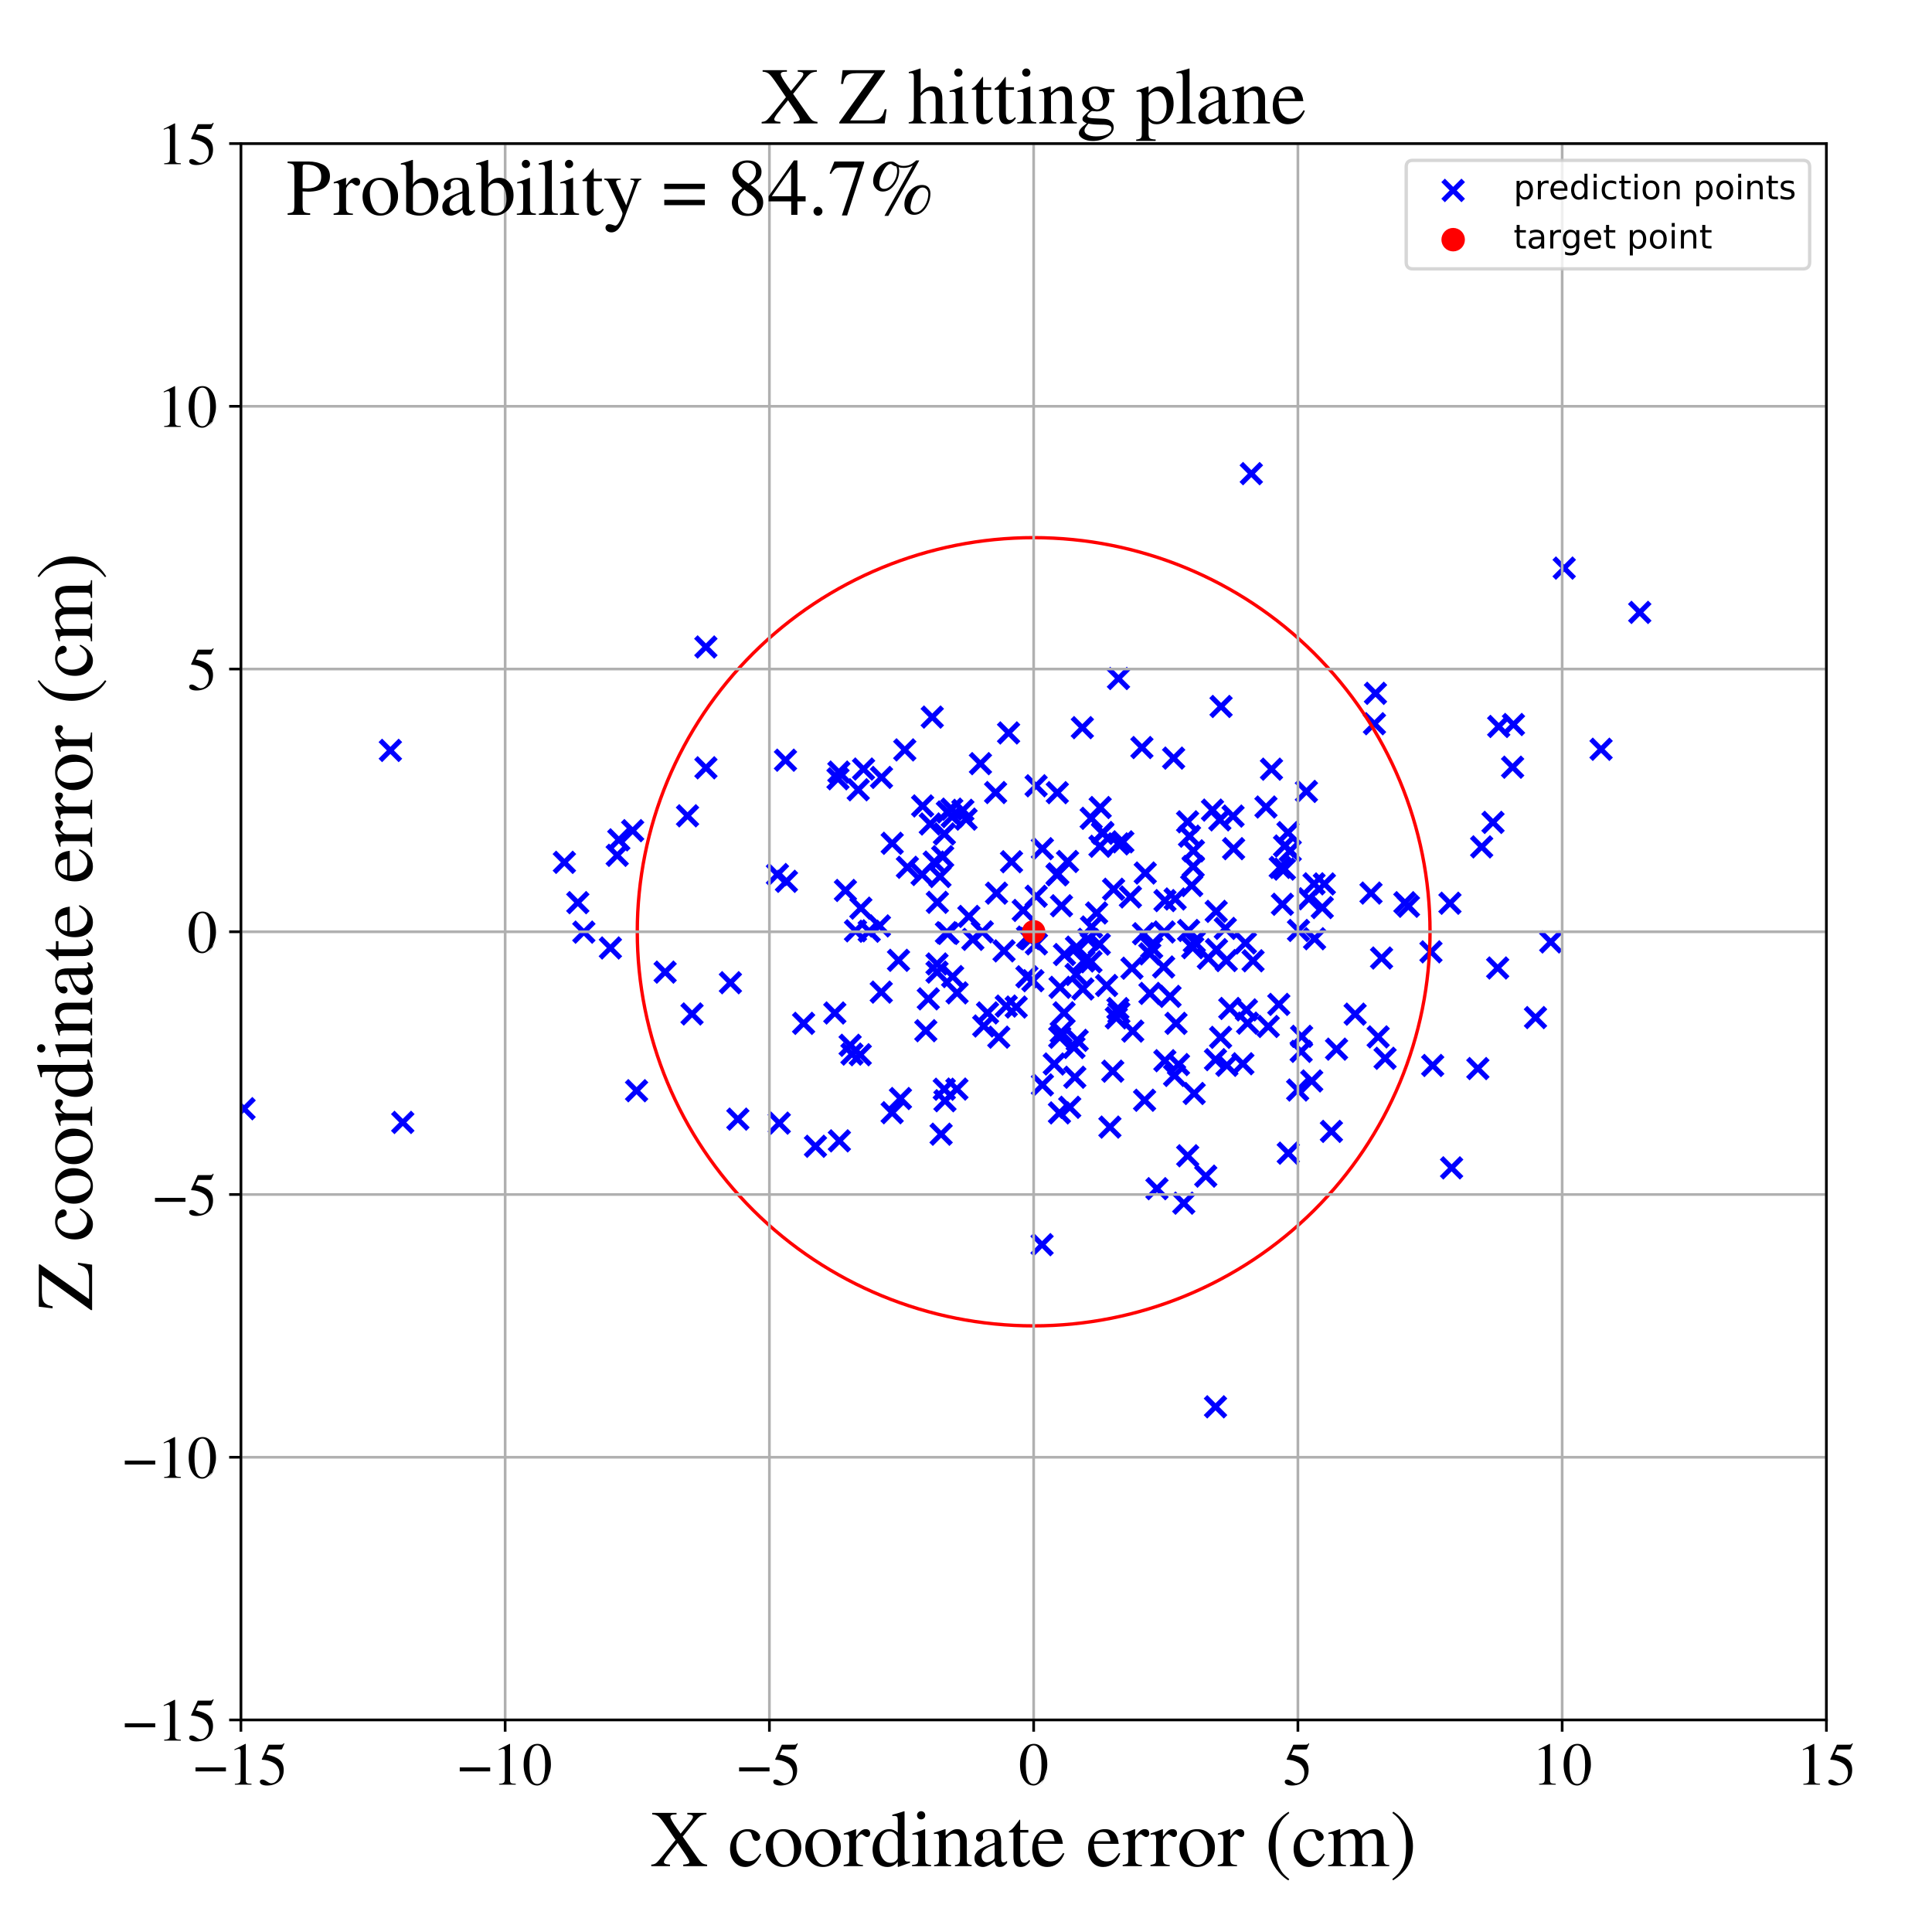 <?xml version="1.0" encoding="utf-8" standalone="no"?>
<!DOCTYPE svg PUBLIC "-//W3C//DTD SVG 1.1//EN"
  "http://www.w3.org/Graphics/SVG/1.1/DTD/svg11.dtd">
<!-- Created with matplotlib (https://matplotlib.org/) -->
<svg height="576pt" version="1.1" viewBox="0 0 576 576" width="576pt" xmlns="http://www.w3.org/2000/svg" xmlns:xlink="http://www.w3.org/1999/xlink">
 <defs>
  <style type="text/css">
*{stroke-linecap:butt;stroke-linejoin:round;}
  </style>
 </defs>
 <g id="figure_1">
  <g id="patch_1">
   <path d="M 0 576 
L 576 576 
L 576 0 
L 0 0 
z
" style="fill:#ffffff;"/>
  </g>
  <g id="axes_1">
   <g id="patch_2">
    <path d="M 71.822 512.784 
L 544.52 512.784 
L 544.52 42.802 
L 71.822 42.802 
z
" style="fill:#ffffff;"/>
   </g>
   <g id="PathCollection_1">
    <defs>
     <path d="M -3 3 
L 3 -3 
M -3 -3 
L 3 3 
" id="mcf07b47711" style="stroke:#0000ff;stroke-width:1.5;"/>
    </defs>
    <g clip-path="url(#p77e636ca46)">
     <use style="fill:#0000ff;stroke:#0000ff;stroke-width:1.5;" x="334.761" xlink:href="#mcf07b47711" y="250.984"/>
     <use style="fill:#0000ff;stroke:#0000ff;stroke-width:1.5;" x="355.734" xlink:href="#mcf07b47711" y="258.331"/>
     <use style="fill:#0000ff;stroke:#0000ff;stroke-width:1.5;" x="250.249" xlink:href="#mcf07b47711" y="340.129"/>
     <use style="fill:#0000ff;stroke:#0000ff;stroke-width:1.5;" x="337.714" xlink:href="#mcf07b47711" y="307.411"/>
     <use style="fill:#0000ff;stroke:#0000ff;stroke-width:1.5;" x="432.774" xlink:href="#mcf07b47711" y="348.182"/>
     <use style="fill:#0000ff;stroke:#0000ff;stroke-width:1.5;" x="350.618" xlink:href="#mcf07b47711" y="305.098"/>
     <use style="fill:#0000ff;stroke:#0000ff;stroke-width:1.5;" x="293.284" xlink:href="#mcf07b47711" y="305.886"/>
     <use style="fill:#0000ff;stroke:#0000ff;stroke-width:1.5;" x="366.647" xlink:href="#mcf07b47711" y="300.658"/>
     <use style="fill:#0000ff;stroke:#0000ff;stroke-width:1.5;" x="337.016" xlink:href="#mcf07b47711" y="267.414"/>
     <use style="fill:#0000ff;stroke:#0000ff;stroke-width:1.5;" x="315.138" xlink:href="#mcf07b47711" y="260.814"/>
     <use style="fill:#0000ff;stroke:#0000ff;stroke-width:1.5;" x="210.449" xlink:href="#mcf07b47711" y="192.892"/>
     <use style="fill:#0000ff;stroke:#0000ff;stroke-width:1.5;" x="432.282" xlink:href="#mcf07b47711" y="269.29"/>
     <use style="fill:#0000ff;stroke:#0000ff;stroke-width:1.5;" x="314.312" xlink:href="#mcf07b47711" y="317.215"/>
     <use style="fill:#0000ff;stroke:#0000ff;stroke-width:1.5;" x="365.777" xlink:href="#mcf07b47711" y="317.613"/>
     <use style="fill:#0000ff;stroke:#0000ff;stroke-width:1.5;" x="297.776" xlink:href="#mcf07b47711" y="309.216"/>
     <use style="fill:#0000ff;stroke:#0000ff;stroke-width:1.5;" x="379.076" xlink:href="#mcf07b47711" y="229.319"/>
     <use style="fill:#0000ff;stroke:#0000ff;stroke-width:1.5;" x="398.473" xlink:href="#mcf07b47711" y="312.79"/>
     <use style="fill:#0000ff;stroke:#0000ff;stroke-width:1.5;" x="331.752" xlink:href="#mcf07b47711" y="319.362"/>
     <use style="fill:#0000ff;stroke:#0000ff;stroke-width:1.5;" x="257.454" xlink:href="#mcf07b47711" y="229.284"/>
     <use style="fill:#0000ff;stroke:#0000ff;stroke-width:1.5;" x="976.384" xlink:href="#mcf07b47711" y="303.756"/>
     <use style="fill:#0000ff;stroke:#0000ff;stroke-width:1.5;" x="320.828" xlink:href="#mcf07b47711" y="290.517"/>
     <use style="fill:#0000ff;stroke:#0000ff;stroke-width:1.5;" x="323.161" xlink:href="#mcf07b47711" y="286.505"/>
     <use style="fill:#0000ff;stroke:#0000ff;stroke-width:1.5;" x="315.942" xlink:href="#mcf07b47711" y="309.246"/>
     <use style="fill:#0000ff;stroke:#0000ff;stroke-width:1.5;" x="279.46" xlink:href="#mcf07b47711" y="269.017"/>
     <use style="fill:#0000ff;stroke:#0000ff;stroke-width:1.5;" x="274.9" xlink:href="#mcf07b47711" y="260.72"/>
     <use style="fill:#0000ff;stroke:#0000ff;stroke-width:1.5;" x="317.237" xlink:href="#mcf07b47711" y="301.953"/>
     <use style="fill:#0000ff;stroke:#0000ff;stroke-width:1.5;" x="188.616" xlink:href="#mcf07b47711" y="247.65"/>
     <use style="fill:#0000ff;stroke:#0000ff;stroke-width:1.5;" x="378.114" xlink:href="#mcf07b47711" y="306.027"/>
     <use style="fill:#0000ff;stroke:#0000ff;stroke-width:1.5;" x="352.928" xlink:href="#mcf07b47711" y="358.706"/>
     <use style="fill:#0000ff;stroke:#0000ff;stroke-width:1.5;" x="250.099" xlink:href="#mcf07b47711" y="230.19"/>
     <use style="fill:#0000ff;stroke:#0000ff;stroke-width:1.5;" x="367.615" xlink:href="#mcf07b47711" y="243.307"/>
     <use style="fill:#0000ff;stroke:#0000ff;stroke-width:1.5;" x="266.004" xlink:href="#mcf07b47711" y="251.42"/>
     <use style="fill:#0000ff;stroke:#0000ff;stroke-width:1.5;" x="204.977" xlink:href="#mcf07b47711" y="243.221"/>
     <use style="fill:#0000ff;stroke:#0000ff;stroke-width:1.5;" x="206.323" xlink:href="#mcf07b47711" y="302.296"/>
     <use style="fill:#0000ff;stroke:#0000ff;stroke-width:1.5;" x="488.868" xlink:href="#mcf07b47711" y="182.577"/>
     <use style="fill:#0000ff;stroke:#0000ff;stroke-width:1.5;" x="371.603" xlink:href="#mcf07b47711" y="301.086"/>
     <use style="fill:#0000ff;stroke:#0000ff;stroke-width:1.5;" x="322.689" xlink:href="#mcf07b47711" y="216.94"/>
     <use style="fill:#0000ff;stroke:#0000ff;stroke-width:1.5;" x="301.573" xlink:href="#mcf07b47711" y="256.919"/>
     <use style="fill:#0000ff;stroke:#0000ff;stroke-width:1.5;" x="116.385" xlink:href="#mcf07b47711" y="223.724"/>
     <use style="fill:#0000ff;stroke:#0000ff;stroke-width:1.5;" x="184.013" xlink:href="#mcf07b47711" y="255.007"/>
     <use style="fill:#0000ff;stroke:#0000ff;stroke-width:1.5;" x="310.774" xlink:href="#mcf07b47711" y="253.026"/>
     <use style="fill:#0000ff;stroke:#0000ff;stroke-width:1.5;" x="210.464" xlink:href="#mcf07b47711" y="228.915"/>
     <use style="fill:#0000ff;stroke:#0000ff;stroke-width:1.5;" x="344.93" xlink:href="#mcf07b47711" y="354.388"/>
     <use style="fill:#0000ff;stroke:#0000ff;stroke-width:1.5;" x="315.388" xlink:href="#mcf07b47711" y="260.533"/>
     <use style="fill:#0000ff;stroke:#0000ff;stroke-width:1.5;" x="262.189" xlink:href="#mcf07b47711" y="276.049"/>
     <use style="fill:#0000ff;stroke:#0000ff;stroke-width:1.5;" x="308.904" xlink:href="#mcf07b47711" y="234.27"/>
     <use style="fill:#0000ff;stroke:#0000ff;stroke-width:1.5;" x="306.968" xlink:href="#mcf07b47711" y="279.787"/>
     <use style="fill:#0000ff;stroke:#0000ff;stroke-width:1.5;" x="283.759" xlink:href="#mcf07b47711" y="241.233"/>
     <use style="fill:#0000ff;stroke:#0000ff;stroke-width:1.5;" x="277.35" xlink:href="#mcf07b47711" y="245.663"/>
     <use style="fill:#0000ff;stroke:#0000ff;stroke-width:1.5;" x="283.898" xlink:href="#mcf07b47711" y="243.451"/>
     <use style="fill:#0000ff;stroke:#0000ff;stroke-width:1.5;" x="316.038" xlink:href="#mcf07b47711" y="294.355"/>
     <use style="fill:#0000ff;stroke:#0000ff;stroke-width:1.5;" x="340.926" xlink:href="#mcf07b47711" y="278.384"/>
     <use style="fill:#0000ff;stroke:#0000ff;stroke-width:1.5;" x="253.455" xlink:href="#mcf07b47711" y="311.639"/>
     <use style="fill:#0000ff;stroke:#0000ff;stroke-width:1.5;" x="299.34" xlink:href="#mcf07b47711" y="283.492"/>
     <use style="fill:#0000ff;stroke:#0000ff;stroke-width:1.5;" x="356.028" xlink:href="#mcf07b47711" y="326.008"/>
     <use style="fill:#0000ff;stroke:#0000ff;stroke-width:1.5;" x="282.444" xlink:href="#mcf07b47711" y="242.083"/>
     <use style="fill:#0000ff;stroke:#0000ff;stroke-width:1.5;" x="371.3" xlink:href="#mcf07b47711" y="281.139"/>
     <use style="fill:#0000ff;stroke:#0000ff;stroke-width:1.5;" x="355.591" xlink:href="#mcf07b47711" y="282.531"/>
     <use style="fill:#0000ff;stroke:#0000ff;stroke-width:1.5;" x="382.335" xlink:href="#mcf07b47711" y="269.601"/>
     <use style="fill:#0000ff;stroke:#0000ff;stroke-width:1.5;" x="168.265" xlink:href="#mcf07b47711" y="257.094"/>
     <use style="fill:#0000ff;stroke:#0000ff;stroke-width:1.5;" x="364.047" xlink:href="#mcf07b47711" y="210.626"/>
     <use style="fill:#0000ff;stroke:#0000ff;stroke-width:1.5;" x="384.081" xlink:href="#mcf07b47711" y="343.8"/>
     <use style="fill:#0000ff;stroke:#0000ff;stroke-width:1.5;" x="362.381" xlink:href="#mcf07b47711" y="315.918"/>
     <use style="fill:#0000ff;stroke:#0000ff;stroke-width:1.5;" x="305.067" xlink:href="#mcf07b47711" y="271.434"/>
     <use style="fill:#0000ff;stroke:#0000ff;stroke-width:1.5;" x="446.51" xlink:href="#mcf07b47711" y="288.593"/>
     <use style="fill:#0000ff;stroke:#0000ff;stroke-width:1.5;" x="362.681" xlink:href="#mcf07b47711" y="283.112"/>
     <use style="fill:#0000ff;stroke:#0000ff;stroke-width:1.5;" x="255.872" xlink:href="#mcf07b47711" y="235.457"/>
     <use style="fill:#0000ff;stroke:#0000ff;stroke-width:1.5;" x="234.182" xlink:href="#mcf07b47711" y="226.643"/>
     <use style="fill:#0000ff;stroke:#0000ff;stroke-width:1.5;" x="285.285" xlink:href="#mcf07b47711" y="324.694"/>
     <use style="fill:#0000ff;stroke:#0000ff;stroke-width:1.5;" x="381.259" xlink:href="#mcf07b47711" y="299.445"/>
     <use style="fill:#0000ff;stroke:#0000ff;stroke-width:1.5;" x="317.365" xlink:href="#mcf07b47711" y="284.583"/>
     <use style="fill:#0000ff;stroke:#0000ff;stroke-width:1.5;" x="276.762" xlink:href="#mcf07b47711" y="297.794"/>
     <use style="fill:#0000ff;stroke:#0000ff;stroke-width:1.5;" x="288.02" xlink:href="#mcf07b47711" y="244.217"/>
     <use style="fill:#0000ff;stroke:#0000ff;stroke-width:1.5;" x="360.252" xlink:href="#mcf07b47711" y="285.681"/>
     <use style="fill:#0000ff;stroke:#0000ff;stroke-width:1.5;" x="33.418" xlink:href="#mcf07b47711" y="299.602"/>
     <use style="fill:#0000ff;stroke:#0000ff;stroke-width:1.5;" x="231.786" xlink:href="#mcf07b47711" y="260.728"/>
     <use style="fill:#0000ff;stroke:#0000ff;stroke-width:1.5;" x="365.597" xlink:href="#mcf07b47711" y="286.382"/>
     <use style="fill:#0000ff;stroke:#0000ff;stroke-width:1.5;" x="394.842" xlink:href="#mcf07b47711" y="263.539"/>
     <use style="fill:#0000ff;stroke:#0000ff;stroke-width:1.5;" x="326.939" xlink:href="#mcf07b47711" y="272.189"/>
     <use style="fill:#0000ff;stroke:#0000ff;stroke-width:1.5;" x="408.75" xlink:href="#mcf07b47711" y="266.26"/>
     <use style="fill:#0000ff;stroke:#0000ff;stroke-width:1.5;" x="58.813" xlink:href="#mcf07b47711" y="283.51"/>
     <use style="fill:#0000ff;stroke:#0000ff;stroke-width:1.5;" x="249.835" xlink:href="#mcf07b47711" y="232.182"/>
     <use style="fill:#0000ff;stroke:#0000ff;stroke-width:1.5;" x="232.334" xlink:href="#mcf07b47711" y="334.849"/>
     <use style="fill:#0000ff;stroke:#0000ff;stroke-width:1.5;" x="-1" xlink:href="#mcf07b47711" y="341.425"/>
     <use style="fill:#0000ff;stroke:#0000ff;stroke-width:1.5;" x="-1" xlink:href="#mcf07b47711" y="334.438"/>
     <use style="fill:#0000ff;stroke:#0000ff;stroke-width:1.5;" x="451.216" xlink:href="#mcf07b47711" y="216.004"/>
     <use style="fill:#0000ff;stroke:#0000ff;stroke-width:1.5;" x="412.94" xlink:href="#mcf07b47711" y="315.516"/>
     <use style="fill:#0000ff;stroke:#0000ff;stroke-width:1.5;" x="302.965" xlink:href="#mcf07b47711" y="300.24"/>
     <use style="fill:#0000ff;stroke:#0000ff;stroke-width:1.5;" x="361.486" xlink:href="#mcf07b47711" y="241.522"/>
     <use style="fill:#0000ff;stroke:#0000ff;stroke-width:1.5;" x="288.85" xlink:href="#mcf07b47711" y="273.218"/>
     <use style="fill:#0000ff;stroke:#0000ff;stroke-width:1.5;" x="318.923" xlink:href="#mcf07b47711" y="330.125"/>
     <use style="fill:#0000ff;stroke:#0000ff;stroke-width:1.5;" x="441.741" xlink:href="#mcf07b47711" y="252.488"/>
     <use style="fill:#0000ff;stroke:#0000ff;stroke-width:1.5;" x="388.06" xlink:href="#mcf07b47711" y="308.971"/>
     <use style="fill:#0000ff;stroke:#0000ff;stroke-width:1.5;" x="322.843" xlink:href="#mcf07b47711" y="294.854"/>
     <use style="fill:#0000ff;stroke:#0000ff;stroke-width:1.5;" x="363.675" xlink:href="#mcf07b47711" y="244.428"/>
     <use style="fill:#0000ff;stroke:#0000ff;stroke-width:1.5;" x="285.337" xlink:href="#mcf07b47711" y="296.012"/>
     <use style="fill:#0000ff;stroke:#0000ff;stroke-width:1.5;" x="387.13" xlink:href="#mcf07b47711" y="277.402"/>
     <use style="fill:#0000ff;stroke:#0000ff;stroke-width:1.5;" x="284.015" xlink:href="#mcf07b47711" y="291.154"/>
     <use style="fill:#0000ff;stroke:#0000ff;stroke-width:1.5;" x="219.985" xlink:href="#mcf07b47711" y="333.655"/>
     <use style="fill:#0000ff;stroke:#0000ff;stroke-width:1.5;" x="325.324" xlink:href="#mcf07b47711" y="243.969"/>
     <use style="fill:#0000ff;stroke:#0000ff;stroke-width:1.5;" x="342.839" xlink:href="#mcf07b47711" y="296.167"/>
     <use style="fill:#0000ff;stroke:#0000ff;stroke-width:1.5;" x="411.894" xlink:href="#mcf07b47711" y="285.621"/>
     <use style="fill:#0000ff;stroke:#0000ff;stroke-width:1.5;" x="384.674" xlink:href="#mcf07b47711" y="253.644"/>
     <use style="fill:#0000ff;stroke:#0000ff;stroke-width:1.5;" x="252.052" xlink:href="#mcf07b47711" y="265.475"/>
     <use style="fill:#0000ff;stroke:#0000ff;stroke-width:1.5;" x="410.881" xlink:href="#mcf07b47711" y="309.134"/>
     <use style="fill:#0000ff;stroke:#0000ff;stroke-width:1.5;" x="270.528" xlink:href="#mcf07b47711" y="258.575"/>
     <use style="fill:#0000ff;stroke:#0000ff;stroke-width:1.5;" x="382.973" xlink:href="#mcf07b47711" y="252.227"/>
     <use style="fill:#0000ff;stroke:#0000ff;stroke-width:1.5;" x="315.858" xlink:href="#mcf07b47711" y="331.793"/>
     <use style="fill:#0000ff;stroke:#0000ff;stroke-width:1.5;" x="282.604" xlink:href="#mcf07b47711" y="278.283"/>
     <use style="fill:#0000ff;stroke:#0000ff;stroke-width:1.5;" x="391.073" xlink:href="#mcf07b47711" y="322.273"/>
     <use style="fill:#0000ff;stroke:#0000ff;stroke-width:1.5;" x="409.774" xlink:href="#mcf07b47711" y="215.77"/>
     <use style="fill:#0000ff;stroke:#0000ff;stroke-width:1.5;" x="120.08" xlink:href="#mcf07b47711" y="334.635"/>
     <use style="fill:#0000ff;stroke:#0000ff;stroke-width:1.5;" x="365.31" xlink:href="#mcf07b47711" y="276.791"/>
     <use style="fill:#0000ff;stroke:#0000ff;stroke-width:1.5;" x="72.755" xlink:href="#mcf07b47711" y="330.548"/>
     <use style="fill:#0000ff;stroke:#0000ff;stroke-width:1.5;" x="333.292" xlink:href="#mcf07b47711" y="300.693"/>
     <use style="fill:#0000ff;stroke:#0000ff;stroke-width:1.5;" x="354.068" xlink:href="#mcf07b47711" y="245.015"/>
     <use style="fill:#0000ff;stroke:#0000ff;stroke-width:1.5;" x="427.135" xlink:href="#mcf07b47711" y="317.655"/>
     <use style="fill:#0000ff;stroke:#0000ff;stroke-width:1.5;" x="386.882" xlink:href="#mcf07b47711" y="324.978"/>
     <use style="fill:#0000ff;stroke:#0000ff;stroke-width:1.5;" x="332.811" xlink:href="#mcf07b47711" y="303.464"/>
     <use style="fill:#0000ff;stroke:#0000ff;stroke-width:1.5;" x="320.187" xlink:href="#mcf07b47711" y="312.304"/>
     <use style="fill:#0000ff;stroke:#0000ff;stroke-width:1.5;" x="457.79" xlink:href="#mcf07b47711" y="303.381"/>
     <use style="fill:#0000ff;stroke:#0000ff;stroke-width:1.5;" x="343.354" xlink:href="#mcf07b47711" y="282.505"/>
     <use style="fill:#0000ff;stroke:#0000ff;stroke-width:1.5;" x="333.463" xlink:href="#mcf07b47711" y="202.291"/>
     <use style="fill:#0000ff;stroke:#0000ff;stroke-width:1.5;" x="282.164" xlink:href="#mcf07b47711" y="278.068"/>
     <use style="fill:#0000ff;stroke:#0000ff;stroke-width:1.5;" x="329.913" xlink:href="#mcf07b47711" y="293.811"/>
     <use style="fill:#0000ff;stroke:#0000ff;stroke-width:1.5;" x="373.579" xlink:href="#mcf07b47711" y="286.446"/>
     <use style="fill:#0000ff;stroke:#0000ff;stroke-width:1.5;" x="308.994" xlink:href="#mcf07b47711" y="281.404"/>
     <use style="fill:#0000ff;stroke:#0000ff;stroke-width:1.5;" x="321.15" xlink:href="#mcf07b47711" y="310.16"/>
     <use style="fill:#0000ff;stroke:#0000ff;stroke-width:1.5;" x="172.268" xlink:href="#mcf07b47711" y="269.115"/>
     <use style="fill:#0000ff;stroke:#0000ff;stroke-width:1.5;" x="280.58" xlink:href="#mcf07b47711" y="338.144"/>
     <use style="fill:#0000ff;stroke:#0000ff;stroke-width:1.5;" x="276.017" xlink:href="#mcf07b47711" y="307.292"/>
     <use style="fill:#0000ff;stroke:#0000ff;stroke-width:1.5;" x="354.096" xlink:href="#mcf07b47711" y="344.576"/>
     <use style="fill:#0000ff;stroke:#0000ff;stroke-width:1.5;" x="418.845" xlink:href="#mcf07b47711" y="269.13"/>
     <use style="fill:#0000ff;stroke:#0000ff;stroke-width:1.5;" x="308.923" xlink:href="#mcf07b47711" y="267.203"/>
     <use style="fill:#0000ff;stroke:#0000ff;stroke-width:1.5;" x="354.373" xlink:href="#mcf07b47711" y="277.406"/>
     <use style="fill:#0000ff;stroke:#0000ff;stroke-width:1.5;" x="184.489" xlink:href="#mcf07b47711" y="250.392"/>
     <use style="fill:#0000ff;stroke:#0000ff;stroke-width:1.5;" x="307.938" xlink:href="#mcf07b47711" y="292.382"/>
     <use style="fill:#0000ff;stroke:#0000ff;stroke-width:1.5;" x="340.443" xlink:href="#mcf07b47711" y="222.872"/>
     <use style="fill:#0000ff;stroke:#0000ff;stroke-width:1.5;" x="349.903" xlink:href="#mcf07b47711" y="226.023"/>
     <use style="fill:#0000ff;stroke:#0000ff;stroke-width:1.5;" x="297.098" xlink:href="#mcf07b47711" y="266.282"/>
     <use style="fill:#0000ff;stroke:#0000ff;stroke-width:1.5;" x="279.361" xlink:href="#mcf07b47711" y="289.817"/>
     <use style="fill:#0000ff;stroke:#0000ff;stroke-width:1.5;" x="318.273" xlink:href="#mcf07b47711" y="256.839"/>
     <use style="fill:#0000ff;stroke:#0000ff;stroke-width:1.5;" x="292.862" xlink:href="#mcf07b47711" y="277.821"/>
     <use style="fill:#0000ff;stroke:#0000ff;stroke-width:1.5;" x="350.186" xlink:href="#mcf07b47711" y="320.625"/>
     <use style="fill:#0000ff;stroke:#0000ff;stroke-width:1.5;" x="281.048" xlink:href="#mcf07b47711" y="255.399"/>
     <use style="fill:#0000ff;stroke:#0000ff;stroke-width:1.5;" x="290.044" xlink:href="#mcf07b47711" y="280.054"/>
     <use style="fill:#0000ff;stroke:#0000ff;stroke-width:1.5;" x="292.306" xlink:href="#mcf07b47711" y="227.672"/>
     <use style="fill:#0000ff;stroke:#0000ff;stroke-width:1.5;" x="341.444" xlink:href="#mcf07b47711" y="260.279"/>
     <use style="fill:#0000ff;stroke:#0000ff;stroke-width:1.5;" x="181.981" xlink:href="#mcf07b47711" y="282.625"/>
     <use style="fill:#0000ff;stroke:#0000ff;stroke-width:1.5;" x="296.828" xlink:href="#mcf07b47711" y="236.286"/>
     <use style="fill:#0000ff;stroke:#0000ff;stroke-width:1.5;" x="359.483" xlink:href="#mcf07b47711" y="350.653"/>
     <use style="fill:#0000ff;stroke:#0000ff;stroke-width:1.5;" x="306.161" xlink:href="#mcf07b47711" y="291.215"/>
     <use style="fill:#0000ff;stroke:#0000ff;stroke-width:1.5;" x="255.054" xlink:href="#mcf07b47711" y="277.507"/>
     <use style="fill:#0000ff;stroke:#0000ff;stroke-width:1.5;" x="217.762" xlink:href="#mcf07b47711" y="292.985"/>
     <use style="fill:#0000ff;stroke:#0000ff;stroke-width:1.5;" x="337.473" xlink:href="#mcf07b47711" y="288.658"/>
     <use style="fill:#0000ff;stroke:#0000ff;stroke-width:1.5;" x="315.224" xlink:href="#mcf07b47711" y="236.325"/>
     <use style="fill:#0000ff;stroke:#0000ff;stroke-width:1.5;" x="362.39" xlink:href="#mcf07b47711" y="419.422"/>
     <use style="fill:#0000ff;stroke:#0000ff;stroke-width:1.5;" x="320.933" xlink:href="#mcf07b47711" y="282.375"/>
     <use style="fill:#0000ff;stroke:#0000ff;stroke-width:1.5;" x="377.428" xlink:href="#mcf07b47711" y="240.605"/>
     <use style="fill:#0000ff;stroke:#0000ff;stroke-width:1.5;" x="404.013" xlink:href="#mcf07b47711" y="302.357"/>
     <use style="fill:#0000ff;stroke:#0000ff;stroke-width:1.5;" x="174.064" xlink:href="#mcf07b47711" y="277.907"/>
     <use style="fill:#0000ff;stroke:#0000ff;stroke-width:1.5;" x="300.693" xlink:href="#mcf07b47711" y="218.518"/>
     <use style="fill:#0000ff;stroke:#0000ff;stroke-width:1.5;" x="348.833" xlink:href="#mcf07b47711" y="297.06"/>
     <use style="fill:#0000ff;stroke:#0000ff;stroke-width:1.5;" x="268.456" xlink:href="#mcf07b47711" y="327.512"/>
     <use style="fill:#0000ff;stroke:#0000ff;stroke-width:1.5;" x="325.423" xlink:href="#mcf07b47711" y="276.371"/>
     <use style="fill:#0000ff;stroke:#0000ff;stroke-width:1.5;" x="389.492" xlink:href="#mcf07b47711" y="235.952"/>
     <use style="fill:#0000ff;stroke:#0000ff;stroke-width:1.5;" x="466.351" xlink:href="#mcf07b47711" y="169.373"/>
     <use style="fill:#0000ff;stroke:#0000ff;stroke-width:1.5;" x="440.602" xlink:href="#mcf07b47711" y="318.578"/>
     <use style="fill:#0000ff;stroke:#0000ff;stroke-width:1.5;" x="310.682" xlink:href="#mcf07b47711" y="371.08"/>
     <use style="fill:#0000ff;stroke:#0000ff;stroke-width:1.5;" x="327.739" xlink:href="#mcf07b47711" y="281.483"/>
     <use style="fill:#0000ff;stroke:#0000ff;stroke-width:1.5;" x="410.076" xlink:href="#mcf07b47711" y="206.708"/>
     <use style="fill:#0000ff;stroke:#0000ff;stroke-width:1.5;" x="279.352" xlink:href="#mcf07b47711" y="287.398"/>
     <use style="fill:#0000ff;stroke:#0000ff;stroke-width:1.5;" x="316.467" xlink:href="#mcf07b47711" y="270.043"/>
     <use style="fill:#0000ff;stroke:#0000ff;stroke-width:1.5;" x="281.525" xlink:href="#mcf07b47711" y="324.743"/>
     <use style="fill:#0000ff;stroke:#0000ff;stroke-width:1.5;" x="341.243" xlink:href="#mcf07b47711" y="328.026"/>
     <use style="fill:#0000ff;stroke:#0000ff;stroke-width:1.5;" x="382.919" xlink:href="#mcf07b47711" y="259.114"/>
     <use style="fill:#0000ff;stroke:#0000ff;stroke-width:1.5;" x="262.736" xlink:href="#mcf07b47711" y="295.789"/>
     <use style="fill:#0000ff;stroke:#0000ff;stroke-width:1.5;" x="269.75" xlink:href="#mcf07b47711" y="223.574"/>
     <use style="fill:#0000ff;stroke:#0000ff;stroke-width:1.5;" x="189.786" xlink:href="#mcf07b47711" y="325.184"/>
     <use style="fill:#0000ff;stroke:#0000ff;stroke-width:1.5;" x="306.341" xlink:href="#mcf07b47711" y="279.379"/>
     <use style="fill:#0000ff;stroke:#0000ff;stroke-width:1.5;" x="355.29" xlink:href="#mcf07b47711" y="264.017"/>
     <use style="fill:#0000ff;stroke:#0000ff;stroke-width:1.5;" x="351.347" xlink:href="#mcf07b47711" y="317.384"/>
     <use style="fill:#0000ff;stroke:#0000ff;stroke-width:1.5;" x="347.291" xlink:href="#mcf07b47711" y="316.234"/>
     <use style="fill:#0000ff;stroke:#0000ff;stroke-width:1.5;" x="281.726" xlink:href="#mcf07b47711" y="328.165"/>
     <use style="fill:#0000ff;stroke:#0000ff;stroke-width:1.5;" x="259.143" xlink:href="#mcf07b47711" y="277.633"/>
     <use style="fill:#0000ff;stroke:#0000ff;stroke-width:1.5;" x="275.068" xlink:href="#mcf07b47711" y="240.277"/>
     <use style="fill:#0000ff;stroke:#0000ff;stroke-width:1.5;" x="445.116" xlink:href="#mcf07b47711" y="245.185"/>
     <use style="fill:#0000ff;stroke:#0000ff;stroke-width:1.5;" x="426.621" xlink:href="#mcf07b47711" y="283.781"/>
     <use style="fill:#0000ff;stroke:#0000ff;stroke-width:1.5;" x="262.801" xlink:href="#mcf07b47711" y="231.777"/>
     <use style="fill:#0000ff;stroke:#0000ff;stroke-width:1.5;" x="387.92" xlink:href="#mcf07b47711" y="313.448"/>
     <use style="fill:#0000ff;stroke:#0000ff;stroke-width:1.5;" x="256.476" xlink:href="#mcf07b47711" y="314.452"/>
     <use style="fill:#0000ff;stroke:#0000ff;stroke-width:1.5;" x="446.822" xlink:href="#mcf07b47711" y="216.585"/>
     <use style="fill:#0000ff;stroke:#0000ff;stroke-width:1.5;" x="328.729" xlink:href="#mcf07b47711" y="248.453"/>
     <use style="fill:#0000ff;stroke:#0000ff;stroke-width:1.5;" x="346.923" xlink:href="#mcf07b47711" y="288.293"/>
     <use style="fill:#0000ff;stroke:#0000ff;stroke-width:1.5;" x="391.922" xlink:href="#mcf07b47711" y="279.871"/>
     <use style="fill:#0000ff;stroke:#0000ff;stroke-width:1.5;" x="419.903" xlink:href="#mcf07b47711" y="270.193"/>
     <use style="fill:#0000ff;stroke:#0000ff;stroke-width:1.5;" x="391.762" xlink:href="#mcf07b47711" y="263.499"/>
     <use style="fill:#0000ff;stroke:#0000ff;stroke-width:1.5;" x="333.575" xlink:href="#mcf07b47711" y="301.989"/>
     <use style="fill:#0000ff;stroke:#0000ff;stroke-width:1.5;" x="383.993" xlink:href="#mcf07b47711" y="248.229"/>
     <use style="fill:#0000ff;stroke:#0000ff;stroke-width:1.5;" x="363.904" xlink:href="#mcf07b47711" y="309.275"/>
     <use style="fill:#0000ff;stroke:#0000ff;stroke-width:1.5;" x="396.945" xlink:href="#mcf07b47711" y="337.309"/>
     <use style="fill:#0000ff;stroke:#0000ff;stroke-width:1.5;" x="281.556" xlink:href="#mcf07b47711" y="248.623"/>
     <use style="fill:#0000ff;stroke:#0000ff;stroke-width:1.5;" x="330.905" xlink:href="#mcf07b47711" y="336.03"/>
     <use style="fill:#0000ff;stroke:#0000ff;stroke-width:1.5;" x="381.677" xlink:href="#mcf07b47711" y="258.601"/>
     <use style="fill:#0000ff;stroke:#0000ff;stroke-width:1.5;" x="332.002" xlink:href="#mcf07b47711" y="265.12"/>
     <use style="fill:#0000ff;stroke:#0000ff;stroke-width:1.5;" x="356.069" xlink:href="#mcf07b47711" y="280.795"/>
     <use style="fill:#0000ff;stroke:#0000ff;stroke-width:1.5;" x="371.952" xlink:href="#mcf07b47711" y="305.036"/>
     <use style="fill:#0000ff;stroke:#0000ff;stroke-width:1.5;" x="40.013" xlink:href="#mcf07b47711" y="323.431"/>
     <use style="fill:#0000ff;stroke:#0000ff;stroke-width:1.5;" x="256.653" xlink:href="#mcf07b47711" y="270.752"/>
     <use style="fill:#0000ff;stroke:#0000ff;stroke-width:1.5;" x="267.882" xlink:href="#mcf07b47711" y="286.308"/>
     <use style="fill:#0000ff;stroke:#0000ff;stroke-width:1.5;" x="198.298" xlink:href="#mcf07b47711" y="289.826"/>
     <use style="fill:#0000ff;stroke:#0000ff;stroke-width:1.5;" x="265.983" xlink:href="#mcf07b47711" y="331.738"/>
     <use style="fill:#0000ff;stroke:#0000ff;stroke-width:1.5;" x="310.781" xlink:href="#mcf07b47711" y="323.446"/>
     <use style="fill:#0000ff;stroke:#0000ff;stroke-width:1.5;" x="333.425" xlink:href="#mcf07b47711" y="251.588"/>
     <use style="fill:#0000ff;stroke:#0000ff;stroke-width:1.5;" x="350.35" xlink:href="#mcf07b47711" y="268.019"/>
     <use style="fill:#0000ff;stroke:#0000ff;stroke-width:1.5;" x="347.075" xlink:href="#mcf07b47711" y="277.859"/>
     <use style="fill:#0000ff;stroke:#0000ff;stroke-width:1.5;" x="394.22" xlink:href="#mcf07b47711" y="270.58"/>
     <use style="fill:#0000ff;stroke:#0000ff;stroke-width:1.5;" x="254.002" xlink:href="#mcf07b47711" y="314.265"/>
     <use style="fill:#0000ff;stroke:#0000ff;stroke-width:1.5;" x="234.467" xlink:href="#mcf07b47711" y="262.754"/>
     <use style="fill:#0000ff;stroke:#0000ff;stroke-width:1.5;" x="354.637" xlink:href="#mcf07b47711" y="249.3"/>
     <use style="fill:#0000ff;stroke:#0000ff;stroke-width:1.5;" x="355.798" xlink:href="#mcf07b47711" y="253.668"/>
     <use style="fill:#0000ff;stroke:#0000ff;stroke-width:1.5;" x="239.584" xlink:href="#mcf07b47711" y="305.099"/>
     <use style="fill:#0000ff;stroke:#0000ff;stroke-width:1.5;" x="477.337" xlink:href="#mcf07b47711" y="223.384"/>
     <use style="fill:#0000ff;stroke:#0000ff;stroke-width:1.5;" x="278.516" xlink:href="#mcf07b47711" y="257.022"/>
     <use style="fill:#0000ff;stroke:#0000ff;stroke-width:1.5;" x="367.783" xlink:href="#mcf07b47711" y="253.019"/>
     <use style="fill:#0000ff;stroke:#0000ff;stroke-width:1.5;" x="450.963" xlink:href="#mcf07b47711" y="228.733"/>
     <use style="fill:#0000ff;stroke:#0000ff;stroke-width:1.5;" x="347.322" xlink:href="#mcf07b47711" y="268.502"/>
     <use style="fill:#0000ff;stroke:#0000ff;stroke-width:1.5;" x="327.935" xlink:href="#mcf07b47711" y="252.307"/>
     <use style="fill:#0000ff;stroke:#0000ff;stroke-width:1.5;" x="390.206" xlink:href="#mcf07b47711" y="267.956"/>
     <use style="fill:#0000ff;stroke:#0000ff;stroke-width:1.5;" x="370.547" xlink:href="#mcf07b47711" y="317.146"/>
     <use style="fill:#0000ff;stroke:#0000ff;stroke-width:1.5;" x="325.254" xlink:href="#mcf07b47711" y="286.739"/>
     <use style="fill:#0000ff;stroke:#0000ff;stroke-width:1.5;" x="307.395" xlink:href="#mcf07b47711" y="279.917"/>
     <use style="fill:#0000ff;stroke:#0000ff;stroke-width:1.5;" x="248.892" xlink:href="#mcf07b47711" y="302.009"/>
     <use style="fill:#0000ff;stroke:#0000ff;stroke-width:1.5;" x="342.796" xlink:href="#mcf07b47711" y="284.385"/>
     <use style="fill:#0000ff;stroke:#0000ff;stroke-width:1.5;" x="294.42" xlink:href="#mcf07b47711" y="301.986"/>
     <use style="fill:#0000ff;stroke:#0000ff;stroke-width:1.5;" x="328.005" xlink:href="#mcf07b47711" y="240.755"/>
     <use style="fill:#0000ff;stroke:#0000ff;stroke-width:1.5;" x="362.593" xlink:href="#mcf07b47711" y="271.712"/>
     <use style="fill:#0000ff;stroke:#0000ff;stroke-width:1.5;" x="320.44" xlink:href="#mcf07b47711" y="321.167"/>
     <use style="fill:#0000ff;stroke:#0000ff;stroke-width:1.5;" x="287.061" xlink:href="#mcf07b47711" y="241.585"/>
     <use style="fill:#0000ff;stroke:#0000ff;stroke-width:1.5;" x="280.241" xlink:href="#mcf07b47711" y="261.319"/>
     <use style="fill:#0000ff;stroke:#0000ff;stroke-width:1.5;" x="243.121" xlink:href="#mcf07b47711" y="341.75"/>
     <use style="fill:#0000ff;stroke:#0000ff;stroke-width:1.5;" x="277.94" xlink:href="#mcf07b47711" y="213.792"/>
     <use style="fill:#0000ff;stroke:#0000ff;stroke-width:1.5;" x="316.378" xlink:href="#mcf07b47711" y="307.755"/>
     <use style="fill:#0000ff;stroke:#0000ff;stroke-width:1.5;" x="462.334" xlink:href="#mcf07b47711" y="280.831"/>
     <use style="fill:#0000ff;stroke:#0000ff;stroke-width:1.5;" x="324.456" xlink:href="#mcf07b47711" y="280.055"/>
     <use style="fill:#0000ff;stroke:#0000ff;stroke-width:1.5;" x="300.005" xlink:href="#mcf07b47711" y="299.947"/>
     <use style="fill:#0000ff;stroke:#0000ff;stroke-width:1.5;" x="328.762" xlink:href="#mcf07b47711" y="248.204"/>
     <use style="fill:#0000ff;stroke:#0000ff;stroke-width:1.5;" x="373.068" xlink:href="#mcf07b47711" y="141.209"/>
     <use style="fill:#0000ff;stroke:#0000ff;stroke-width:1.5;" x="918.445" xlink:href="#mcf07b47711" y="181.086"/>
    </g>
   </g>
   <g id="PathCollection_2">
    <defs>
     <path d="M 0 3 
C 0.796 3 1.559 2.684 2.121 2.121 
C 2.684 1.559 3 0.796 3 0 
C 3 -0.796 2.684 -1.559 2.121 -2.121 
C 1.559 -2.684 0.796 -3 0 -3 
C -0.796 -3 -1.559 -2.684 -2.121 -2.121 
C -2.684 -1.559 -3 -0.796 -3 0 
C -3 0.796 -2.684 1.559 -2.121 2.121 
C -1.559 2.684 -0.796 3 0 3 
z
" id="md2e024ffb8" style="stroke:#ff0000;"/>
    </defs>
    <g clip-path="url(#p77e636ca46)">
     <use style="fill:#ff0000;stroke:#ff0000;" x="308.171" xlink:href="#md2e024ffb8" y="277.793"/>
    </g>
   </g>
   <g id="patch_3">
    <path clip-path="url(#p77e636ca46)" d="M 308.171 395.288 
C 339.511 395.288 369.572 382.908 391.733 360.875 
C 413.894 338.841 426.346 308.953 426.346 277.793 
C 426.346 246.633 413.894 216.745 391.733 194.711 
C 369.572 172.677 339.511 160.297 308.171 160.297 
C 276.831 160.297 246.77 172.677 224.609 194.711 
C 202.448 216.745 189.997 246.633 189.997 277.793 
C 189.997 308.953 202.448 338.841 224.609 360.875 
C 246.77 382.908 276.831 395.288 308.171 395.288 
z
" style="fill:none;stroke:#ff0000;stroke-linejoin:miter;"/>
   </g>
   <g id="matplotlib.axis_1">
    <g id="xtick_1">
     <g id="line2d_1">
      <path clip-path="url(#p77e636ca46)" d="M 71.822 512.784 
L 71.822 42.802 
" style="fill:none;stroke:#b0b0b0;stroke-linecap:square;stroke-width:0.8;"/>
     </g>
     <g id="line2d_2">
      <defs>
       <path d="M 0 0 
L 0 3.5 
" id="m4ea490fc68" style="stroke:#000000;stroke-width:0.8;"/>
      </defs>
      <g>
       <use style="stroke:#000000;stroke-width:0.8;" x="71.822" xlink:href="#m4ea490fc68" y="512.784"/>
      </g>
     </g>
     <g id="text_1">
      <!-- −15 -->
      <defs>
       <path d="M 3 22 
L 3 28.594 
L 53.406 28.594 
L 53.406 22 
z
" id="FreeSerif-8722"/>
       <path d="M 18.297 59.297 
Q 16.5 59.297 11.094 57.094 
L 11.094 58.5 
L 29.094 67.594 
L 29.906 67.406 
L 29.906 7.406 
Q 29.906 3.797 31.703 2.688 
Q 33.5 1.594 39.406 1.5 
L 39.406 0 
L 11.797 0 
L 11.797 1.5 
Q 17.406 1.703 19.344 3.141 
Q 21.297 4.594 21.297 9.297 
L 21.297 54.594 
Q 21.297 59.297 18.297 59.297 
z
" id="FreeSerif-49"/>
       <path d="M 35.703 19.406 
Q 35.703 24.703 33.344 28.797 
Q 31 32.906 27.641 35.156 
Q 24.297 37.406 20.141 38.844 
Q 16 40.297 12.953 40.75 
Q 9.906 41.203 7.594 41.203 
Q 6.406 41.203 6.406 42 
Q 6.406 42.297 6.5 42.5 
L 17.406 66.203 
L 38.297 66.203 
Q 39.906 66.203 40.844 66.703 
Q 41.797 67.203 42.906 68.797 
L 43.797 68.094 
L 40 59.203 
Q 39.594 58.297 37.703 58.297 
L 18.094 58.297 
L 13.906 49.797 
Q 28.5 47.203 35.594 41.344 
Q 42.703 35.5 42.703 24.203 
Q 42.703 18.297 40.844 13.688 
Q 39 9.094 36.141 6.297 
Q 33.297 3.5 29.547 1.703 
Q 25.797 -0.094 22.344 -0.75 
Q 18.906 -1.406 15.406 -1.406 
Q 9.797 -1.406 6.5 0.25 
Q 3.203 1.906 3.203 4.797 
Q 3.203 8.5 7.5 8.5 
Q 10.297 8.5 14.75 5.391 
Q 19.203 2.297 21.797 2.297 
Q 27.703 2.297 31.703 7.25 
Q 35.703 12.203 35.703 19.406 
z
" id="FreeSerif-53"/>
      </defs>
      <g transform="translate(57.746 532.077)scale(0.18 -0.18)">
       <use xlink:href="#FreeSerif-8722"/>
       <use x="56.4" xlink:href="#FreeSerif-49"/>
       <use x="106.4" xlink:href="#FreeSerif-53"/>
      </g>
     </g>
    </g>
    <g id="xtick_2">
     <g id="line2d_3">
      <path clip-path="url(#p77e636ca46)" d="M 150.605 512.784 
L 150.605 42.802 
" style="fill:none;stroke:#b0b0b0;stroke-linecap:square;stroke-width:0.8;"/>
     </g>
     <g id="line2d_4">
      <g>
       <use style="stroke:#000000;stroke-width:0.8;" x="150.605" xlink:href="#m4ea490fc68" y="512.784"/>
      </g>
     </g>
     <g id="text_2">
      <!-- −10 -->
      <defs>
       <path d="M 47.594 17.797 
Q 35.203 -1.406 25 -1.406 
Q 14.797 -1.406 8.594 8.391 
Q 2.406 18.203 2.406 33.594 
Q 2.406 48.094 8.594 57.844 
Q 14.797 67.594 25.406 67.594 
Q 35.203 67.594 41.391 58 
Q 47.594 48.406 47.594 33 
Q 47.594 17.797 35.203 -1.406 
z
M 25.094 65 
Q 12 65 12 32.703 
Q 12 1.203 25 1.203 
Q 38 1.203 38 32.797 
Q 38 48.5 34.703 56.75 
Q 31.406 65 25.094 65 
z
" id="FreeSerif-48"/>
      </defs>
      <g transform="translate(136.529 532.077)scale(0.18 -0.18)">
       <use xlink:href="#FreeSerif-8722"/>
       <use x="56.4" xlink:href="#FreeSerif-49"/>
       <use x="106.4" xlink:href="#FreeSerif-48"/>
      </g>
     </g>
    </g>
    <g id="xtick_3">
     <g id="line2d_5">
      <path clip-path="url(#p77e636ca46)" d="M 229.388 512.784 
L 229.388 42.802 
" style="fill:none;stroke:#b0b0b0;stroke-linecap:square;stroke-width:0.8;"/>
     </g>
     <g id="line2d_6">
      <g>
       <use style="stroke:#000000;stroke-width:0.8;" x="229.388" xlink:href="#m4ea490fc68" y="512.784"/>
      </g>
     </g>
     <g id="text_3">
      <!-- −5 -->
      <g transform="translate(219.812 532.077)scale(0.18 -0.18)">
       <use xlink:href="#FreeSerif-8722"/>
       <use x="56.4" xlink:href="#FreeSerif-53"/>
      </g>
     </g>
    </g>
    <g id="xtick_4">
     <g id="line2d_7">
      <path clip-path="url(#p77e636ca46)" d="M 308.171 512.784 
L 308.171 42.802 
" style="fill:none;stroke:#b0b0b0;stroke-linecap:square;stroke-width:0.8;"/>
     </g>
     <g id="line2d_8">
      <g>
       <use style="stroke:#000000;stroke-width:0.8;" x="308.171" xlink:href="#m4ea490fc68" y="512.784"/>
      </g>
     </g>
     <g id="text_4">
      <!-- 0 -->
      <g transform="translate(303.671 532.077)scale(0.18 -0.18)">
       <use xlink:href="#FreeSerif-48"/>
      </g>
     </g>
    </g>
    <g id="xtick_5">
     <g id="line2d_9">
      <path clip-path="url(#p77e636ca46)" d="M 386.954 512.784 
L 386.954 42.802 
" style="fill:none;stroke:#b0b0b0;stroke-linecap:square;stroke-width:0.8;"/>
     </g>
     <g id="line2d_10">
      <g>
       <use style="stroke:#000000;stroke-width:0.8;" x="386.954" xlink:href="#m4ea490fc68" y="512.784"/>
      </g>
     </g>
     <g id="text_5">
      <!-- 5 -->
      <g transform="translate(382.454 532.077)scale(0.18 -0.18)">
       <use xlink:href="#FreeSerif-53"/>
      </g>
     </g>
    </g>
    <g id="xtick_6">
     <g id="line2d_11">
      <path clip-path="url(#p77e636ca46)" d="M 465.737 512.784 
L 465.737 42.802 
" style="fill:none;stroke:#b0b0b0;stroke-linecap:square;stroke-width:0.8;"/>
     </g>
     <g id="line2d_12">
      <g>
       <use style="stroke:#000000;stroke-width:0.8;" x="465.737" xlink:href="#m4ea490fc68" y="512.784"/>
      </g>
     </g>
     <g id="text_6">
      <!-- 10 -->
      <g transform="translate(456.737 532.077)scale(0.18 -0.18)">
       <use xlink:href="#FreeSerif-49"/>
       <use x="50" xlink:href="#FreeSerif-48"/>
      </g>
     </g>
    </g>
    <g id="xtick_7">
     <g id="line2d_13">
      <path clip-path="url(#p77e636ca46)" d="M 544.52 512.784 
L 544.52 42.802 
" style="fill:none;stroke:#b0b0b0;stroke-linecap:square;stroke-width:0.8;"/>
     </g>
     <g id="line2d_14">
      <g>
       <use style="stroke:#000000;stroke-width:0.8;" x="544.52" xlink:href="#m4ea490fc68" y="512.784"/>
      </g>
     </g>
     <g id="text_7">
      <!-- 15 -->
      <g transform="translate(535.52 532.077)scale(0.18 -0.18)">
       <use xlink:href="#FreeSerif-49"/>
       <use x="50" xlink:href="#FreeSerif-53"/>
      </g>
     </g>
    </g>
    <g id="text_8">
     <!-- X coordinate error (cm) -->
     <defs>
      <path d="M 69.594 66.203 
L 69.594 64.297 
Q 64.703 64 62.047 62.344 
Q 59.406 60.703 54.703 54.906 
L 40.094 36.703 
L 59.297 9.297 
Q 62.297 5 64.297 3.703 
Q 66.297 2.406 70.406 1.906 
L 70.406 0 
L 40.703 0 
L 40.703 1.906 
Q 44.797 2.297 46.594 2.938 
Q 48.406 3.594 48.406 5 
Q 48.406 7.203 43.297 14.797 
L 33.797 28.797 
L 21.906 14 
Q 16.703 7.5 16.703 5.406 
Q 16.703 3.703 18.297 2.953 
Q 19.906 2.203 24.297 1.906 
L 24.297 0 
L 1 0 
L 1 1.906 
Q 4.906 2.203 7 3.797 
Q 9.094 5.406 15.5 13.297 
L 31.203 32.594 
L 20.297 48.594 
Q 13.297 58.906 10.25 61.5 
Q 7.203 64.094 2.203 64.297 
L 2.203 66.203 
L 32.406 66.203 
L 32.406 64.297 
L 29.594 64.203 
Q 24.797 64.094 24.797 61.297 
Q 24.797 58.094 33.297 46.297 
L 37.5 40.406 
L 48.797 54.203 
Q 52.797 59.203 52.797 61.094 
Q 52.797 62.797 51.344 63.438 
Q 49.906 64.094 45.797 64.297 
L 45.797 66.203 
z
" id="FreeSerif-88"/>
      <path id="FreeSerif-32"/>
      <path d="M 2.5 21.297 
Q 2.5 32.406 9.047 39.203 
Q 15.594 46 24.406 46 
Q 30.703 46 35.25 42.953 
Q 39.797 39.906 39.797 35.703 
Q 39.797 34 38.391 32.75 
Q 37 31.5 35 31.5 
Q 31.594 31.5 30.297 36.094 
L 29.703 38.297 
Q 28.906 41.094 27.703 42.094 
Q 26.5 43.094 23.797 43.094 
Q 17.703 43.094 13.953 38.25 
Q 10.203 33.406 10.203 25.703 
Q 10.203 17.094 14.547 11.641 
Q 18.906 6.203 25.703 6.203 
Q 30 6.203 33.094 8.25 
Q 36.203 10.297 39.797 15.594 
L 41.203 14.703 
Q 40.203 12.703 39.453 11.391 
Q 38.703 10.094 36.75 7.5 
Q 34.797 4.906 32.891 3.297 
Q 31 1.703 27.891 0.344 
Q 24.797 -1 21.5 -1 
Q 13.203 -1 7.844 5.25 
Q 2.5 11.5 2.5 21.297 
z
" id="FreeSerif-99"/>
      <path d="M 24.594 46 
Q 34.203 46 40.391 39.594 
Q 46.594 33.203 46.594 23.406 
Q 46.594 13 40.188 6 
Q 33.797 -1 24.391 -1 
Q 15 -1 8.75 5.75 
Q 2.5 12.5 2.5 22.594 
Q 2.5 32.906 8.641 39.453 
Q 14.797 46 24.594 46 
z
M 11.5 27.5 
Q 11.5 16.797 15.391 9.297 
Q 19.297 1.797 25.594 1.797 
Q 31.203 1.797 34.391 6.594 
Q 37.594 11.406 37.594 19.906 
Q 37.594 30.203 33.594 36.703 
Q 29.594 43.203 23.297 43.203 
Q 18 43.203 14.75 38.891 
Q 11.5 34.594 11.5 27.5 
z
" id="FreeSerif-111"/>
      <path d="M 30.094 36.203 
Q 28.594 36.203 26.391 37.953 
Q 24.203 39.703 23.5 39.703 
Q 21.5 39.703 19 36.797 
Q 16.5 33.906 16.5 31.5 
L 16.5 9 
Q 16.5 4.703 18.203 3.203 
Q 19.906 1.703 25 1.5 
L 25 0 
L 1 0 
L 1 1.5 
Q 5.797 2.406 6.938 3.5 
Q 8.094 4.594 8.094 8.406 
L 8.094 33.406 
Q 8.094 36.703 7.344 38.047 
Q 6.594 39.406 4.703 39.406 
Q 3.094 39.406 1.203 39 
L 1.203 40.594 
Q 9.203 43.203 16 46 
L 16.5 45.797 
L 16.5 36.594 
Q 20.203 41.906 22.797 43.953 
Q 25.406 46 28.5 46 
Q 31.094 46 32.547 44.594 
Q 34 43.203 34 40.703 
Q 34 38.594 32.953 37.391 
Q 31.906 36.203 30.094 36.203 
z
" id="FreeSerif-114"/>
      <path d="M 34.203 -1 
L 33.797 -0.703 
L 33.797 5.703 
Q 29 -1 21 -1 
Q 12.703 -1 7.594 4.953 
Q 2.5 10.906 2.5 20.5 
Q 2.5 31.094 8.594 38.547 
Q 14.703 46 23.297 46 
Q 28.703 46 33.797 41.703 
L 33.797 57.297 
Q 33.797 60.406 32.891 61.406 
Q 32 62.406 29.203 62.406 
Q 27.797 62.406 27 62.297 
L 27 63.906 
Q 36.094 66.297 41.703 68.297 
L 42.203 68.094 
L 42.203 11.406 
Q 42.203 7.906 43.047 6.797 
Q 43.906 5.703 46.594 5.703 
Q 47.094 5.703 48.906 5.797 
L 48.906 4.203 
z
M 24.906 4.203 
Q 28.703 4.203 31.25 6.344 
Q 33.797 8.5 33.797 10.203 
L 33.797 33.203 
Q 33.797 37.203 30.688 40.203 
Q 27.594 43.203 23.594 43.203 
Q 17.906 43.203 14.5 38.094 
Q 11.094 33 11.094 24.5 
Q 11.094 15.297 14.891 9.75 
Q 18.703 4.203 24.906 4.203 
z
" id="FreeSerif-100"/>
      <path d="M 6.203 39.297 
Q 4 39.297 2 39 
L 2 40.5 
Q 9 42.5 17.5 46 
L 17.906 45.703 
L 17.906 10.203 
Q 17.906 4.797 19.156 3.344 
Q 20.406 1.906 25.297 1.5 
L 25.297 0 
L 1.594 0 
L 1.594 1.5 
Q 6.797 1.797 8.141 3.297 
Q 9.5 4.797 9.5 10.203 
L 9.5 33.406 
Q 9.5 36.703 8.75 38 
Q 8 39.297 6.203 39.297 
z
M 12.797 68.297 
Q 15 68.297 16.5 66.797 
Q 18 65.297 18 63.203 
Q 18 61 16.5 59.547 
Q 15 58.094 12.797 58.094 
Q 10.703 58.094 9.25 59.594 
Q 7.797 61.094 7.797 63.188 
Q 7.797 65.297 9.297 66.797 
Q 10.797 68.297 12.797 68.297 
z
" id="FreeSerif-105"/>
      <path d="M 1 39.797 
L 1 41.5 
Q 8.406 43.703 14.797 46 
L 15.5 45.797 
L 15.5 37.906 
Q 20.594 42.703 23.547 44.344 
Q 26.5 46 30 46 
Q 35.5 46 38.641 42.047 
Q 41.797 38.094 41.797 31 
L 41.797 8.094 
Q 41.797 4.406 43 3.156 
Q 44.203 1.906 47.906 1.5 
L 47.906 0 
L 27.094 0 
L 27.094 1.5 
Q 30.906 1.797 32.156 3.5 
Q 33.406 5.203 33.406 9.906 
L 33.406 30.797 
Q 33.406 40.5 26.094 40.5 
Q 23.594 40.5 21.5 39.344 
Q 19.406 38.203 15.797 34.797 
L 15.797 6.703 
Q 15.797 4 17.188 2.891 
Q 18.594 1.797 22.406 1.5 
L 22.406 0 
L 1.203 0 
L 1.203 1.5 
Q 5 1.797 6.203 3.25 
Q 7.406 4.703 7.406 9 
L 7.406 33.797 
Q 7.406 37.5 6.594 38.844 
Q 5.797 40.203 3.703 40.203 
Q 1.797 40.203 1 39.797 
z
" id="FreeSerif-110"/>
      <path d="M 2.5 9.703 
Q 2.5 11.5 2.891 13.047 
Q 3.297 14.594 4.297 15.938 
Q 5.297 17.297 6.188 18.391 
Q 7.094 19.5 8.891 20.641 
Q 10.703 21.797 11.891 22.547 
Q 13.094 23.297 15.547 24.344 
Q 18 25.406 19.297 25.953 
Q 20.594 26.5 23.391 27.594 
Q 26.203 28.703 27.5 29.203 
L 27.5 35.297 
Q 27.5 43.594 19.906 43.594 
Q 16.906 43.594 14.797 42.141 
Q 12.703 40.703 12.703 38.703 
Q 12.703 37.906 12.953 36.5 
Q 13.203 35.094 13.203 34.703 
Q 13.203 33 11.844 31.75 
Q 10.5 30.5 8.703 30.5 
Q 7 30.5 5.703 31.797 
Q 4.406 33.094 4.406 34.797 
Q 4.406 39.5 9.25 42.75 
Q 14.094 46 21.203 46 
Q 29.406 46 32.5 42.047 
Q 35.594 38.094 35.594 30 
L 35.594 10.5 
Q 35.594 7.203 36.25 5.953 
Q 36.906 4.703 38.594 4.703 
Q 40.703 4.703 43 6.594 
L 43 4 
Q 40.406 1.094 38.453 0.047 
Q 36.5 -1 34 -1 
Q 30.906 -1 29.453 0.703 
Q 28 2.406 27.594 6.297 
Q 19 -1 13 -1 
Q 8.406 -1 5.453 2 
Q 2.5 5 2.5 9.703 
z
M 27.5 12.297 
L 27.5 26.797 
Q 18.5 23.5 14.891 20.391 
Q 11.297 17.297 11.297 12.906 
Q 11.297 8.797 13.297 6.797 
Q 15.297 4.797 17.594 4.797 
Q 21 4.797 24.906 7.094 
Q 26.5 8 27 9 
Q 27.5 10 27.5 12.297 
z
" id="FreeSerif-97"/>
      <path d="M 25.906 45 
L 25.906 41.797 
L 15.797 41.797 
L 15.797 13.203 
Q 15.797 8.5 17 6.344 
Q 18.203 4.203 21 4.203 
Q 24.094 4.203 27 7.703 
L 28.297 6.594 
Q 23.5 -1 16.297 -1 
Q 7.406 -1 7.406 11.703 
L 7.406 41.797 
L 2.094 41.797 
Q 1.703 42.094 1.703 42.5 
Q 1.703 43 2 43.297 
Q 2.297 43.594 3.141 44.141 
Q 4 44.703 5.203 45.641 
Q 6.406 46.594 8.5 49.094 
Q 10.594 51.594 13.094 55.094 
Q 14.703 57.406 15.094 57.906 
Q 15.797 57.906 15.797 56.594 
L 15.797 45 
z
" id="FreeSerif-116"/>
      <path d="M 9.703 27.703 
Q 9.906 21.406 11.406 16.844 
Q 12.906 12.297 15.297 10.047 
Q 17.703 7.797 20.141 6.844 
Q 22.594 5.906 25.297 5.906 
Q 30.094 5.906 33.641 8.297 
Q 37.203 10.703 40.797 16.406 
L 42.406 15.703 
Q 39.297 7.594 33.797 3.297 
Q 28.297 -1 21.203 -1 
Q 12.594 -1 7.547 5.047 
Q 2.5 11.094 2.5 21.406 
Q 2.5 32.5 8.344 39.25 
Q 14.203 46 23.406 46 
Q 31 46 35.203 41.453 
Q 39.406 36.906 40.5 27.703 
z
M 9.906 30.906 
L 30.297 30.906 
Q 29.297 37.406 27.188 39.906 
Q 25.094 42.406 20.5 42.406 
Q 11.5 42.406 9.906 30.906 
z
" id="FreeSerif-101"/>
      <path d="M 29.203 -17.703 
Q 26.594 -16.094 23.797 -13.844 
Q 21 -11.594 17.453 -7.594 
Q 13.906 -3.594 11.203 0.953 
Q 8.5 5.5 6.641 11.891 
Q 4.797 18.297 4.797 25.203 
Q 4.797 32.406 6.641 38.844 
Q 8.5 45.297 11 49.547 
Q 13.5 53.797 17.344 57.75 
Q 21.203 61.703 23.703 63.594 
Q 26.203 65.5 29.5 67.594 
L 30.406 66 
Q 26 62.406 23.297 59.5 
Q 20.594 56.594 18.094 51.938 
Q 15.594 47.297 14.5 40.844 
Q 13.406 34.406 13.406 25.5 
Q 13.406 16.203 14.5 9.5 
Q 15.594 2.797 18.094 -1.953 
Q 20.594 -6.703 23.297 -9.703 
Q 26 -12.703 30.406 -16.094 
z
" id="FreeSerif-40"/>
      <path d="M 1.297 39.797 
L 1.297 41.5 
Q 8.5 43.5 15.297 46 
L 16 45.797 
L 16 38.297 
Q 22.203 43 25.203 44.5 
Q 28.203 46 31.5 46 
Q 39.406 46 42.094 37.594 
Q 49.906 46 58.406 46 
Q 70 46 70 28.203 
L 70 7.594 
Q 70 2 74.297 1.703 
L 76.906 1.5 
L 76.906 0 
L 55 0 
L 55 1.5 
Q 59.406 2 60.5 3.203 
Q 61.594 4.406 61.594 8.703 
L 61.594 29.797 
Q 61.594 36 60 38.391 
Q 58.406 40.797 54.094 40.797 
Q 47.5 40.797 43.203 34.703 
L 43.203 9.5 
Q 43.203 4.797 44.641 3.188 
Q 46.094 1.594 50.406 1.5 
L 50.406 0 
L 28 0 
L 28 1.5 
Q 32.297 1.797 33.547 3.094 
Q 34.797 4.406 34.797 8.594 
L 34.797 30.297 
Q 34.797 40.797 28.203 40.797 
Q 25.406 40.797 21.953 39.391 
Q 18.5 38 16.406 34.906 
L 16.406 6.703 
Q 16.406 3.797 17.797 2.75 
Q 19.203 1.703 23.203 1.5 
L 23.203 0 
L 1 0 
L 1 1.5 
Q 5.203 1.594 6.594 3 
Q 8 4.406 8 8.5 
L 8 33.797 
Q 8 37.406 7.25 38.797 
Q 6.5 40.203 4.5 40.203 
Q 3 40.203 1.297 39.797 
z
" id="FreeSerif-109"/>
      <path d="M 4.047 67.703 
Q 6.656 66.094 9.453 63.844 
Q 12.25 61.594 15.797 57.594 
Q 19.344 53.594 22.047 49.047 
Q 24.75 44.5 26.594 38.094 
Q 28.453 31.703 28.453 24.797 
Q 28.453 17.594 26.594 11.141 
Q 24.75 4.703 22.25 0.453 
Q 19.75 -3.797 15.891 -7.75 
Q 12.047 -11.703 9.547 -13.594 
Q 7.047 -15.5 3.75 -17.594 
L 2.844 -16 
Q 7.25 -12.406 9.953 -9.5 
Q 12.656 -6.594 15.156 -1.938 
Q 17.656 2.703 18.75 9.141 
Q 19.844 15.594 19.844 24.5 
Q 19.844 33.797 18.75 40.5 
Q 17.656 47.203 15.156 51.953 
Q 12.656 56.703 9.953 59.703 
Q 7.25 62.703 2.844 66.094 
z
" id="FreeSerif-41"/>
     </defs>
     <g transform="translate(193.922 556.375)scale(0.24 -0.24)">
      <use xlink:href="#FreeSerif-88"/>
      <use x="71.4" xlink:href="#FreeSerif-32"/>
      <use x="96.4" xlink:href="#FreeSerif-99"/>
      <use x="140.784" xlink:href="#FreeSerif-111"/>
      <use x="189.884" xlink:href="#FreeSerif-111"/>
      <use x="238.969" xlink:href="#FreeSerif-114"/>
      <use x="273.453" xlink:href="#FreeSerif-100"/>
      <use x="323.353" xlink:href="#FreeSerif-105"/>
      <use x="351.137" xlink:href="#FreeSerif-110"/>
      <use x="400.037" xlink:href="#FreeSerif-97"/>
      <use x="443.522" xlink:href="#FreeSerif-116"/>
      <use x="471.822" xlink:href="#FreeSerif-101"/>
      <use x="516.222" xlink:href="#FreeSerif-32"/>
      <use x="541.222" xlink:href="#FreeSerif-101"/>
      <use x="585.606" xlink:href="#FreeSerif-114"/>
      <use x="620.106" xlink:href="#FreeSerif-114"/>
      <use x="654.59" xlink:href="#FreeSerif-111"/>
      <use x="703.675" xlink:href="#FreeSerif-114"/>
      <use x="738.175" xlink:href="#FreeSerif-32"/>
      <use x="763.175" xlink:href="#FreeSerif-40"/>
      <use x="796.475" xlink:href="#FreeSerif-99"/>
      <use x="840.859" xlink:href="#FreeSerif-109"/>
      <use x="918.759" xlink:href="#FreeSerif-41"/>
     </g>
    </g>
   </g>
   <g id="matplotlib.axis_2">
    <g id="ytick_1">
     <g id="line2d_15">
      <path clip-path="url(#p77e636ca46)" d="M 71.822 512.784 
L 544.52 512.784 
" style="fill:none;stroke:#b0b0b0;stroke-linecap:square;stroke-width:0.8;"/>
     </g>
     <g id="line2d_16">
      <defs>
       <path d="M 0 0 
L -3.5 0 
" id="m7a36a03e1f" style="stroke:#000000;stroke-width:0.8;"/>
      </defs>
      <g>
       <use style="stroke:#000000;stroke-width:0.8;" x="71.822" xlink:href="#m7a36a03e1f" y="512.784"/>
      </g>
     </g>
     <g id="text_9">
      <!-- −15 -->
      <g transform="translate(36.669 518.931)scale(0.18 -0.18)">
       <use xlink:href="#FreeSerif-8722"/>
       <use x="56.4" xlink:href="#FreeSerif-49"/>
       <use x="106.4" xlink:href="#FreeSerif-53"/>
      </g>
     </g>
    </g>
    <g id="ytick_2">
     <g id="line2d_17">
      <path clip-path="url(#p77e636ca46)" d="M 71.822 434.454 
L 544.52 434.454 
" style="fill:none;stroke:#b0b0b0;stroke-linecap:square;stroke-width:0.8;"/>
     </g>
     <g id="line2d_18">
      <g>
       <use style="stroke:#000000;stroke-width:0.8;" x="71.822" xlink:href="#m7a36a03e1f" y="434.454"/>
      </g>
     </g>
     <g id="text_10">
      <!-- −10 -->
      <g transform="translate(36.669 440.6)scale(0.18 -0.18)">
       <use xlink:href="#FreeSerif-8722"/>
       <use x="56.4" xlink:href="#FreeSerif-49"/>
       <use x="106.4" xlink:href="#FreeSerif-48"/>
      </g>
     </g>
    </g>
    <g id="ytick_3">
     <g id="line2d_19">
      <path clip-path="url(#p77e636ca46)" d="M 71.822 356.123 
L 544.52 356.123 
" style="fill:none;stroke:#b0b0b0;stroke-linecap:square;stroke-width:0.8;"/>
     </g>
     <g id="line2d_20">
      <g>
       <use style="stroke:#000000;stroke-width:0.8;" x="71.822" xlink:href="#m7a36a03e1f" y="356.123"/>
      </g>
     </g>
     <g id="text_11">
      <!-- −5 -->
      <g transform="translate(45.669 362.27)scale(0.18 -0.18)">
       <use xlink:href="#FreeSerif-8722"/>
       <use x="56.4" xlink:href="#FreeSerif-53"/>
      </g>
     </g>
    </g>
    <g id="ytick_4">
     <g id="line2d_21">
      <path clip-path="url(#p77e636ca46)" d="M 71.822 277.793 
L 544.52 277.793 
" style="fill:none;stroke:#b0b0b0;stroke-linecap:square;stroke-width:0.8;"/>
     </g>
     <g id="line2d_22">
      <g>
       <use style="stroke:#000000;stroke-width:0.8;" x="71.822" xlink:href="#m7a36a03e1f" y="277.793"/>
      </g>
     </g>
     <g id="text_12">
      <!-- 0 -->
      <g transform="translate(55.822 283.94)scale(0.18 -0.18)">
       <use xlink:href="#FreeSerif-48"/>
      </g>
     </g>
    </g>
    <g id="ytick_5">
     <g id="line2d_23">
      <path clip-path="url(#p77e636ca46)" d="M 71.822 199.462 
L 544.52 199.462 
" style="fill:none;stroke:#b0b0b0;stroke-linecap:square;stroke-width:0.8;"/>
     </g>
     <g id="line2d_24">
      <g>
       <use style="stroke:#000000;stroke-width:0.8;" x="71.822" xlink:href="#m7a36a03e1f" y="199.462"/>
      </g>
     </g>
     <g id="text_13">
      <!-- 5 -->
      <g transform="translate(55.822 205.609)scale(0.18 -0.18)">
       <use xlink:href="#FreeSerif-53"/>
      </g>
     </g>
    </g>
    <g id="ytick_6">
     <g id="line2d_25">
      <path clip-path="url(#p77e636ca46)" d="M 71.822 121.132 
L 544.52 121.132 
" style="fill:none;stroke:#b0b0b0;stroke-linecap:square;stroke-width:0.8;"/>
     </g>
     <g id="line2d_26">
      <g>
       <use style="stroke:#000000;stroke-width:0.8;" x="71.822" xlink:href="#m7a36a03e1f" y="121.132"/>
      </g>
     </g>
     <g id="text_14">
      <!-- 10 -->
      <g transform="translate(46.822 127.279)scale(0.18 -0.18)">
       <use xlink:href="#FreeSerif-49"/>
       <use x="50" xlink:href="#FreeSerif-48"/>
      </g>
     </g>
    </g>
    <g id="ytick_7">
     <g id="line2d_27">
      <path clip-path="url(#p77e636ca46)" d="M 71.822 42.802 
L 544.52 42.802 
" style="fill:none;stroke:#b0b0b0;stroke-linecap:square;stroke-width:0.8;"/>
     </g>
     <g id="line2d_28">
      <g>
       <use style="stroke:#000000;stroke-width:0.8;" x="71.822" xlink:href="#m7a36a03e1f" y="42.802"/>
      </g>
     </g>
     <g id="text_15">
      <!-- 15 -->
      <g transform="translate(46.822 48.948)scale(0.18 -0.18)">
       <use xlink:href="#FreeSerif-49"/>
       <use x="50" xlink:href="#FreeSerif-53"/>
      </g>
     </g>
    </g>
    <g id="text_16">
     <!-- Z coordinate error (cm) -->
     <defs>
      <path d="M 40.297 3.797 
Q 43.094 3.797 45.391 4.297 
Q 47.703 4.797 49.25 5.297 
Q 50.797 5.797 52.141 7.188 
Q 53.5 8.594 54.141 9.297 
Q 54.797 10 55.594 12.047 
Q 56.406 14.094 56.594 14.688 
Q 56.797 15.297 57.5 17.594 
L 59.797 17.594 
L 57.406 0 
L 1 0 
L 1 1.5 
L 44.703 62.406 
L 22.594 62.406 
Q 17.5 62.406 14.203 61.406 
Q 10.906 60.406 9.25 58.203 
Q 7.594 56 7 54.203 
Q 6.406 52.406 5.797 49.094 
L 3.203 49.094 
L 5.203 66.203 
L 57.797 66.203 
L 57.797 64.703 
L 14.594 3.797 
z
" id="FreeSerif-90"/>
     </defs>
     <g transform="translate(27.46 390.829)rotate(-90)scale(0.24 -0.24)">
      <use xlink:href="#FreeSerif-90"/>
      <use x="61.3" xlink:href="#FreeSerif-32"/>
      <use x="86.3" xlink:href="#FreeSerif-99"/>
      <use x="130.684" xlink:href="#FreeSerif-111"/>
      <use x="179.784" xlink:href="#FreeSerif-111"/>
      <use x="228.869" xlink:href="#FreeSerif-114"/>
      <use x="263.353" xlink:href="#FreeSerif-100"/>
      <use x="313.253" xlink:href="#FreeSerif-105"/>
      <use x="341.037" xlink:href="#FreeSerif-110"/>
      <use x="389.937" xlink:href="#FreeSerif-97"/>
      <use x="433.422" xlink:href="#FreeSerif-116"/>
      <use x="461.722" xlink:href="#FreeSerif-101"/>
      <use x="506.122" xlink:href="#FreeSerif-32"/>
      <use x="531.122" xlink:href="#FreeSerif-101"/>
      <use x="575.506" xlink:href="#FreeSerif-114"/>
      <use x="610.006" xlink:href="#FreeSerif-114"/>
      <use x="644.49" xlink:href="#FreeSerif-111"/>
      <use x="693.575" xlink:href="#FreeSerif-114"/>
      <use x="728.075" xlink:href="#FreeSerif-32"/>
      <use x="753.075" xlink:href="#FreeSerif-40"/>
      <use x="786.375" xlink:href="#FreeSerif-99"/>
      <use x="830.759" xlink:href="#FreeSerif-109"/>
      <use x="908.659" xlink:href="#FreeSerif-41"/>
     </g>
    </g>
   </g>
   <g id="patch_4">
    <path d="M 71.822 512.784 
L 71.822 42.802 
" style="fill:none;stroke:#000000;stroke-linecap:square;stroke-linejoin:miter;stroke-width:0.8;"/>
   </g>
   <g id="patch_5">
    <path d="M 544.52 512.784 
L 544.52 42.802 
" style="fill:none;stroke:#000000;stroke-linecap:square;stroke-linejoin:miter;stroke-width:0.8;"/>
   </g>
   <g id="patch_6">
    <path d="M 71.822 512.784 
L 544.52 512.784 
" style="fill:none;stroke:#000000;stroke-linecap:square;stroke-linejoin:miter;stroke-width:0.8;"/>
   </g>
   <g id="patch_7">
    <path d="M 71.822 42.802 
L 544.52 42.802 
" style="fill:none;stroke:#000000;stroke-linecap:square;stroke-linejoin:miter;stroke-width:0.8;"/>
   </g>
   <g id="text_17">
    <!-- Probability = 84.7% -->
    <defs>
     <path d="M 54.094 48.094 
Q 54.094 45.5 53.5 43.094 
Q 52.906 40.703 51.156 38 
Q 49.406 35.297 46.5 33.344 
Q 43.594 31.406 38.594 30.094 
Q 33.594 28.797 27 28.797 
Q 24 28.797 20.094 29.094 
L 20.094 10.906 
Q 20.094 5.406 21.844 3.75 
Q 23.594 2.094 29.5 1.906 
L 29.5 0 
L 1.5 0 
L 1.5 1.906 
Q 7.203 2.406 8.547 4.047 
Q 9.906 5.703 9.906 12 
L 9.906 55.297 
Q 9.906 60.703 8.5 62.203 
Q 7.094 63.703 1.5 64.297 
L 1.5 66.203 
L 27.906 66.203 
Q 32.406 66.203 36.594 65.344 
Q 40.797 64.5 44.938 62.594 
Q 49.094 60.703 51.594 57 
Q 54.094 53.297 54.094 48.094 
z
M 20.094 59.094 
L 20.094 33.094 
Q 23.594 32.797 25.797 32.797 
Q 43.203 32.797 43.203 47.5 
Q 43.203 55.203 38.391 58.844 
Q 33.594 62.5 23.5 62.5 
Q 21.5 62.5 20.797 61.797 
Q 20.094 61.094 20.094 59.094 
z
" id="FreeSerif-80"/>
     <path d="M 16 68.094 
L 16 37.5 
Q 17.5 41.203 21.391 43.594 
Q 25.297 46 29.906 46 
Q 37.406 46 42.453 39.75 
Q 47.5 33.5 47.5 24.297 
Q 47.5 13.594 40.75 6.297 
Q 34 -1 24.094 -1 
Q 18.094 -1 12.844 1.047 
Q 7.594 3.094 7.594 5.406 
L 7.594 57.297 
Q 7.594 60.406 6.641 61.406 
Q 5.703 62.406 2.703 62.406 
Q 1.594 62.406 1 62.297 
L 1 63.906 
Q 8.703 65.797 15.5 68.297 
z
M 16 32.203 
L 16 7 
Q 16 5.094 18.891 3.641 
Q 21.797 2.203 25.703 2.203 
Q 31.906 2.203 35.297 6.797 
Q 38.703 11.406 38.703 19.703 
Q 38.703 28.797 35.25 34.25 
Q 31.797 39.703 25.906 39.703 
Q 22 39.703 19 37.391 
Q 16 35.094 16 32.203 
z
" id="FreeSerif-98"/>
     <path d="M 1 62.297 
L 1 63.906 
Q 10.906 66.297 16.906 68.297 
L 17.297 68.094 
L 17.297 8.406 
Q 17.297 4.297 18.641 3.047 
Q 20 1.797 24.797 1.5 
L 24.797 0 
L 1.203 0 
L 1.203 1.5 
Q 5.906 1.906 7.406 3.297 
Q 8.906 4.703 8.906 8.703 
L 8.906 56.406 
Q 8.906 59.906 8 61.203 
Q 7.094 62.5 4.703 62.5 
Q 2.703 62.5 1 62.297 
z
" id="FreeSerif-108"/>
     <path d="M 14.203 -13.406 
Q 17 -13.406 20.094 -7.203 
Q 23.203 -1 23.203 1.906 
Q 23.203 3.203 18.797 12 
L 5.594 40.406 
Q 4.406 43 0.5 43.594 
L 0.5 45 
L 21.094 45 
L 21.094 43.5 
Q 17.906 43.406 16.594 42.797 
Q 15.297 42.203 15.297 40.797 
Q 15.297 39.297 16.297 37 
L 27.797 11.703 
L 37.5 39.297 
Q 37.906 40.203 37.906 41 
Q 37.906 43.5 33.094 43.5 
L 33.094 45 
L 46.594 45 
L 46.594 43.5 
Q 44.797 43.297 43.75 42.344 
Q 42.703 41.406 41.797 39 
L 26.406 -1.797 
Q 22.406 -12.594 18.453 -17.188 
Q 14.5 -21.797 9.5 -21.797 
Q 6.297 -21.797 4.188 -20.141 
Q 2.094 -18.5 2.094 -16 
Q 2.094 -14.203 3.391 -12.891 
Q 4.703 -11.594 6.406 -11.594 
Q 8.594 -11.594 11.094 -12.5 
Q 13.594 -13.406 14.203 -13.406 
z
" id="FreeSerif-121"/>
     <path d="M 53.406 38.594 
L 53.406 32 
L 3 32 
L 3 38.594 
z
M 53.406 18.594 
L 53.406 12 
L 3 12 
L 3 18.594 
z
" id="FreeSerif-61"/>
     <path d="M 29 37.094 
Q 38 30.406 41.25 25.844 
Q 44.5 21.297 44.5 15.5 
Q 44.5 7.797 39.141 3.188 
Q 33.797 -1.406 24.797 -1.406 
Q 16.297 -1.406 10.938 3.188 
Q 5.594 7.797 5.594 15.094 
Q 5.594 20.203 8.047 23.641 
Q 10.5 27.094 18.594 33.203 
Q 10.703 40.094 8.453 43.5 
Q 6.203 46.906 6.203 51.797 
Q 6.203 58.594 11.594 63.094 
Q 17 67.594 25.203 67.594 
Q 32.703 67.594 37.547 63.594 
Q 42.406 59.594 42.406 53.406 
Q 42.406 48.297 39.406 44.688 
Q 36.406 41.094 29 37.094 
z
M 21.203 31.203 
Q 16.797 27.703 15 24.203 
Q 13.203 20.703 13.203 15.906 
Q 13.203 9.406 16.703 5.406 
Q 20.203 1.406 25.906 1.406 
Q 30.797 1.406 33.844 4.453 
Q 36.906 7.5 36.906 12.406 
Q 36.906 14 36.547 15.391 
Q 36.203 16.797 35.844 17.844 
Q 35.5 18.906 34.453 20.203 
Q 33.406 21.5 32.75 22.25 
Q 32.094 23 30.391 24.391 
Q 28.703 25.797 27.844 26.391 
Q 27 27 24.641 28.703 
Q 22.297 30.406 21.203 31.203 
z
M 26.094 38.906 
Q 26.203 39 27.453 39.844 
Q 28.703 40.703 29.25 41.203 
Q 29.797 41.703 30.938 42.75 
Q 32.094 43.797 32.688 44.75 
Q 33.297 45.703 34.047 47.047 
Q 34.797 48.406 35.141 50.047 
Q 35.5 51.703 35.5 53.5 
Q 35.5 58.703 32.5 61.75 
Q 29.5 64.797 24.406 64.797 
Q 19.703 64.797 16.641 62 
Q 13.594 59.203 13.594 54.906 
Q 13.594 50.703 16.5 47 
Q 19.406 43.297 26.094 38.906 
z
" id="FreeSerif-56"/>
     <path d="M 47.203 23.094 
L 47.203 16.703 
L 37 16.703 
L 37 0 
L 29.297 0 
L 29.297 16.703 
L 1.203 16.703 
L 1.203 23.094 
L 32.594 67.594 
L 37 67.594 
L 37 23.094 
z
M 29.203 23.094 
L 29.203 57.406 
L 5.203 23.094 
z
" id="FreeSerif-52"/>
     <path d="M 12.5 10 
Q 14.797 10 16.438 8.297 
Q 18.094 6.594 18.094 4.297 
Q 18.094 2.094 16.391 0.5 
Q 14.703 -1.094 12.406 -1.094 
Q 10.203 -1.094 8.594 0.5 
Q 7 2.094 7 4.297 
Q 7 6.594 8.641 8.297 
Q 10.297 10 12.5 10 
z
" id="FreeSerif-46"/>
     <path d="M 44.906 66.203 
L 44.906 64.594 
L 23.703 -0.797 
L 17.203 -0.797 
L 37 58.797 
L 15.297 58.797 
Q 11.203 58.797 9.047 57.297 
Q 6.906 55.797 3.703 50.703 
L 2 51.5 
L 7.906 66.203 
z
" id="FreeSerif-55"/>
     <path d="M 66.906 37.094 
Q 71.797 37.094 74.5 34.297 
Q 77.203 31.5 77.203 26.406 
Q 77.203 20.594 74.891 14.891 
Q 72.594 9.203 68.594 5.094 
Q 63.5 0 56.906 0 
Q 51.5 0 48.203 3.547 
Q 44.906 7.094 44.906 12.906 
Q 44.906 22.297 51.656 29.688 
Q 58.406 37.094 66.906 37.094 
z
M 58.594 3 
Q 62.906 3 66.703 6.797 
Q 70.5 10.594 72.547 15.844 
Q 74.594 21.094 74.594 25.906 
Q 74.594 29.203 72.547 31.547 
Q 70.5 33.906 67.594 33.906 
Q 63 33.906 59.297 28.703 
Q 55.594 23.5 54.047 18.047 
Q 52.5 12.594 52.5 9.406 
Q 52.5 6.594 54.203 4.797 
Q 55.906 3 58.594 3 
z
M 28.203 66.203 
Q 31.297 66.203 33.188 64.844 
Q 35.094 63.5 37.438 62.141 
Q 39.797 60.797 43.906 60.797 
Q 48.594 60.797 52.047 62.297 
Q 55.5 63.797 59.5 67.594 
L 63.406 67.594 
L 24.906 -1.297 
L 20.094 -1.297 
L 55.203 61.297 
Q 50 58.297 44.203 58.297 
Q 40.297 58.297 37.703 59.297 
Q 38.406 56.797 38.406 54.906 
Q 38.406 45.594 32.453 37.25 
Q 26.5 28.906 17.906 28.906 
Q 13 28.906 9.547 32.656 
Q 6.094 36.406 6.094 41.594 
Q 6.094 51.094 12.844 58.641 
Q 19.594 66.203 28.203 66.203 
z
M 28.203 63.203 
Q 23.406 63.203 18.547 54.453 
Q 13.703 45.703 13.703 38.406 
Q 13.703 35.703 15.344 34 
Q 17 32.297 19.594 32.297 
Q 25.703 32.297 30.797 39.438 
Q 35.906 46.594 35.906 55.094 
Q 35.906 57 35 60 
Q 33 60.5 31.641 61.141 
Q 30.297 61.797 29.844 62.188 
Q 29.406 62.594 29 62.891 
Q 28.594 63.203 28.203 63.203 
z
" id="FreeSerif-37"/>
    </defs>
    <g transform="translate(85.393 64.048)scale(0.24 -0.24)">
     <use xlink:href="#FreeSerif-80"/>
     <use x="57.584" xlink:href="#FreeSerif-114"/>
     <use x="92.069" xlink:href="#FreeSerif-111"/>
     <use x="141.153" xlink:href="#FreeSerif-98"/>
     <use x="191.153" xlink:href="#FreeSerif-97"/>
     <use x="234.637" xlink:href="#FreeSerif-98"/>
     <use x="284.622" xlink:href="#FreeSerif-105"/>
     <use x="312.406" xlink:href="#FreeSerif-108"/>
     <use x="338.206" xlink:href="#FreeSerif-105"/>
     <use x="365.975" xlink:href="#FreeSerif-116"/>
     <use x="394.275" xlink:href="#FreeSerif-121"/>
     <use x="441.375" xlink:href="#FreeSerif-32"/>
     <use x="466.375" xlink:href="#FreeSerif-61"/>
     <use x="522.775" xlink:href="#FreeSerif-32"/>
     <use x="547.775" xlink:href="#FreeSerif-56"/>
     <use x="597.775" xlink:href="#FreeSerif-52"/>
     <use x="647.775" xlink:href="#FreeSerif-46"/>
     <use x="672.775" xlink:href="#FreeSerif-55"/>
     <use x="722.775" xlink:href="#FreeSerif-37"/>
    </g>
   </g>
   <g id="text_18">
    <!-- X Z hitting plane -->
    <defs>
     <path d="M 15.797 34.297 
L 15.797 10.203 
Q 15.797 5 17 3.5 
Q 18.203 2 22.594 1.5 
L 22.594 0 
L 1 0 
L 1 1.5 
Q 5.297 2.094 6.344 3.5 
Q 7.406 4.906 7.406 10.203 
L 7.406 57.297 
Q 7.406 60.5 6.547 61.5 
Q 5.703 62.5 2.797 62.5 
Q 2.094 62.5 1.094 62.297 
L 1.094 63.906 
Q 8.203 65.797 15.297 68.297 
L 15.797 68 
L 15.797 37.594 
Q 19.203 42.094 22.641 44.047 
Q 26.094 46 30.5 46 
Q 42.797 46 42.797 30.094 
L 42.797 10.203 
Q 42.797 5 43.75 3.641 
Q 44.703 2.297 48.797 1.5 
L 48.797 0 
L 27.594 0 
L 27.594 1.5 
Q 31.906 1.906 33.156 3.5 
Q 34.406 5.094 34.406 10.203 
L 34.406 30 
Q 34.406 40.594 26.906 40.594 
Q 24 40.594 21.453 39.141 
Q 18.906 37.703 15.797 34.297 
z
" id="FreeSerif-104"/>
     <path d="M 6 5.406 
Q 6 7.297 7.344 8.891 
Q 8.703 10.5 14.906 16.297 
Q 9.906 18.797 7.75 21.891 
Q 5.594 25 5.594 29.703 
Q 5.594 36.5 10.438 41.25 
Q 15.297 46 22.297 46 
Q 26.203 46 30.641 44.344 
Q 35.094 42.703 38 42.703 
L 45.703 42.703 
L 45.703 38.797 
L 37.406 38.797 
Q 39.297 34.5 39.297 30.406 
Q 39.297 23.5 34.641 19.203 
Q 30 14.906 23.703 14.906 
Q 22.5 14.906 18 15.406 
Q 16 14.797 14 12.688 
Q 12 10.594 12 9.094 
Q 12 6.703 19.797 6.406 
L 32.703 5.797 
Q 38.203 5.594 41.5 2.688 
Q 44.797 -0.203 44.797 -4.906 
Q 44.797 -12.094 36.547 -16.938 
Q 28.297 -21.797 18.797 -21.797 
Q 11.703 -21.797 6.594 -18.938 
Q 1.5 -16.094 1.5 -12.094 
Q 1.5 -9.297 3.75 -6.547 
Q 6 -3.797 11.297 0.094 
Q 8.203 1.594 7.094 2.688 
Q 6 3.797 6 5.406 
z
M 13.406 -0.203 
Q 10.297 -3.906 9.391 -5.5 
Q 8.5 -7.094 8.5 -8.797 
Q 8.5 -12.094 12.5 -14.094 
Q 16.5 -16.094 23.094 -16.094 
Q 31.594 -16.094 36.797 -13.391 
Q 42 -10.703 42 -6.406 
Q 42 -3.703 39.203 -2.594 
Q 36.406 -1.5 29.594 -1.5 
Q 19.5 -1.5 13.406 -0.203 
z
M 31.594 26.5 
Q 31.594 28.203 31.188 30.594 
Q 30.797 33 29.797 36.047 
Q 28.797 39.094 26.594 41.141 
Q 24.406 43.203 21.297 43.203 
Q 17.797 43.203 15.844 40.703 
Q 13.906 38.203 13.906 33.797 
Q 13.906 25.203 17.094 21.297 
Q 20.297 17.406 24.094 17.406 
Q 27.594 17.406 29.594 19.844 
Q 31.594 22.297 31.594 26.5 
z
" id="FreeSerif-103"/>
     <path d="M 1.406 39.297 
L 1.406 40.906 
Q 7.703 42.797 15.797 46 
L 16.406 45.797 
L 16.406 38.094 
Q 22.797 46 30.797 46 
Q 38.094 46 42.797 40 
Q 47.5 34 47.5 24.703 
Q 47.5 13.797 41.453 6.391 
Q 35.406 -1 26.5 -1 
Q 23.297 -1 21.141 -0.094 
Q 19 0.797 16.406 3.297 
L 16.406 -12.406 
Q 16.406 -17.094 18 -18.438 
Q 19.594 -19.797 25.203 -19.906 
L 25.203 -21.703 
L 1 -21.703 
L 1 -20 
Q 5.406 -19.594 6.703 -18.297 
Q 8 -17 8 -13.094 
L 8 33.703 
Q 8 37.203 7.203 38.297 
Q 6.406 39.406 3.906 39.406 
Q 2.297 39.406 1.406 39.297 
z
M 16.406 33.406 
L 16.406 8.797 
Q 16.406 6.594 19.844 4.391 
Q 23.297 2.203 26.797 2.203 
Q 32.203 2.203 35.547 7.344 
Q 38.906 12.5 38.906 20.797 
Q 38.906 29.5 35.547 34.75 
Q 32.203 40 26.594 40 
Q 23.094 40 19.75 37.797 
Q 16.406 35.594 16.406 33.406 
z
" id="FreeSerif-112"/>
    </defs>
    <g transform="translate(226.832 36.802)scale(0.24 -0.24)">
     <use xlink:href="#FreeSerif-88"/>
     <use x="71.4" xlink:href="#FreeSerif-32"/>
     <use x="96.4" xlink:href="#FreeSerif-90"/>
     <use x="157.7" xlink:href="#FreeSerif-32"/>
     <use x="182.7" xlink:href="#FreeSerif-104"/>
     <use x="232.5" xlink:href="#FreeSerif-105"/>
     <use x="260.269" xlink:href="#FreeSerif-116"/>
     <use x="288.569" xlink:href="#FreeSerif-116"/>
     <use x="316.869" xlink:href="#FreeSerif-105"/>
     <use x="344.653" xlink:href="#FreeSerif-110"/>
     <use x="393.553" xlink:href="#FreeSerif-103"/>
     <use x="440.253" xlink:href="#FreeSerif-32"/>
     <use x="465.253" xlink:href="#FreeSerif-112"/>
     <use x="515.237" xlink:href="#FreeSerif-108"/>
     <use x="541.037" xlink:href="#FreeSerif-97"/>
     <use x="584.537" xlink:href="#FreeSerif-110"/>
     <use x="633.422" xlink:href="#FreeSerif-101"/>
    </g>
   </g>
   <g id="legend_1">
    <g id="patch_8">
     <path d="M 421.24 80.158 
L 537.52 80.158 
Q 539.52 80.158 539.52 78.158 
L 539.52 49.802 
Q 539.52 47.802 537.52 47.802 
L 421.24 47.802 
Q 419.24 47.802 419.24 49.802 
L 419.24 78.158 
Q 419.24 80.158 421.24 80.158 
z
" style="fill:#ffffff;opacity:0.8;stroke:#cccccc;stroke-linejoin:miter;"/>
    </g>
    <g id="PathCollection_3">
     <g>
      <use style="fill:#0000ff;stroke:#0000ff;stroke-width:1.5;" x="433.24" xlink:href="#mcf07b47711" y="56.775"/>
     </g>
    </g>
    <g id="text_19">
     <!-- prediction points -->
     <defs>
      <path d="M 18.109 8.203 
L 18.109 -20.797 
L 9.078 -20.797 
L 9.078 54.688 
L 18.109 54.688 
L 18.109 46.391 
Q 20.953 51.266 25.266 53.625 
Q 29.594 56 35.594 56 
Q 45.562 56 51.781 48.094 
Q 58.016 40.188 58.016 27.297 
Q 58.016 14.406 51.781 6.484 
Q 45.562 -1.422 35.594 -1.422 
Q 29.594 -1.422 25.266 0.953 
Q 20.953 3.328 18.109 8.203 
z
M 48.688 27.297 
Q 48.688 37.203 44.609 42.844 
Q 40.531 48.484 33.406 48.484 
Q 26.266 48.484 22.188 42.844 
Q 18.109 37.203 18.109 27.297 
Q 18.109 17.391 22.188 11.75 
Q 26.266 6.109 33.406 6.109 
Q 40.531 6.109 44.609 11.75 
Q 48.688 17.391 48.688 27.297 
z
" id="DejaVuSans-112"/>
      <path d="M 41.109 46.297 
Q 39.594 47.172 37.812 47.578 
Q 36.031 48 33.891 48 
Q 26.266 48 22.188 43.047 
Q 18.109 38.094 18.109 28.812 
L 18.109 0 
L 9.078 0 
L 9.078 54.688 
L 18.109 54.688 
L 18.109 46.188 
Q 20.953 51.172 25.484 53.578 
Q 30.031 56 36.531 56 
Q 37.453 56 38.578 55.875 
Q 39.703 55.766 41.062 55.516 
z
" id="DejaVuSans-114"/>
      <path d="M 56.203 29.594 
L 56.203 25.203 
L 14.891 25.203 
Q 15.484 15.922 20.484 11.062 
Q 25.484 6.203 34.422 6.203 
Q 39.594 6.203 44.453 7.469 
Q 49.312 8.734 54.109 11.281 
L 54.109 2.781 
Q 49.266 0.734 44.188 -0.344 
Q 39.109 -1.422 33.891 -1.422 
Q 20.797 -1.422 13.156 6.188 
Q 5.516 13.812 5.516 26.812 
Q 5.516 40.234 12.766 48.109 
Q 20.016 56 32.328 56 
Q 43.359 56 49.781 48.891 
Q 56.203 41.797 56.203 29.594 
z
M 47.219 32.234 
Q 47.125 39.594 43.094 43.984 
Q 39.062 48.391 32.422 48.391 
Q 24.906 48.391 20.391 44.141 
Q 15.875 39.891 15.188 32.172 
z
" id="DejaVuSans-101"/>
      <path d="M 45.406 46.391 
L 45.406 75.984 
L 54.391 75.984 
L 54.391 0 
L 45.406 0 
L 45.406 8.203 
Q 42.578 3.328 38.25 0.953 
Q 33.938 -1.422 27.875 -1.422 
Q 17.969 -1.422 11.734 6.484 
Q 5.516 14.406 5.516 27.297 
Q 5.516 40.188 11.734 48.094 
Q 17.969 56 27.875 56 
Q 33.938 56 38.25 53.625 
Q 42.578 51.266 45.406 46.391 
z
M 14.797 27.297 
Q 14.797 17.391 18.875 11.75 
Q 22.953 6.109 30.078 6.109 
Q 37.203 6.109 41.297 11.75 
Q 45.406 17.391 45.406 27.297 
Q 45.406 37.203 41.297 42.844 
Q 37.203 48.484 30.078 48.484 
Q 22.953 48.484 18.875 42.844 
Q 14.797 37.203 14.797 27.297 
z
" id="DejaVuSans-100"/>
      <path d="M 9.422 54.688 
L 18.406 54.688 
L 18.406 0 
L 9.422 0 
z
M 9.422 75.984 
L 18.406 75.984 
L 18.406 64.594 
L 9.422 64.594 
z
" id="DejaVuSans-105"/>
      <path d="M 48.781 52.594 
L 48.781 44.188 
Q 44.969 46.297 41.141 47.344 
Q 37.312 48.391 33.406 48.391 
Q 24.656 48.391 19.812 42.844 
Q 14.984 37.312 14.984 27.297 
Q 14.984 17.281 19.812 11.734 
Q 24.656 6.203 33.406 6.203 
Q 37.312 6.203 41.141 7.25 
Q 44.969 8.297 48.781 10.406 
L 48.781 2.094 
Q 45.016 0.344 40.984 -0.531 
Q 36.969 -1.422 32.422 -1.422 
Q 20.062 -1.422 12.781 6.344 
Q 5.516 14.109 5.516 27.297 
Q 5.516 40.672 12.859 48.328 
Q 20.219 56 33.016 56 
Q 37.156 56 41.109 55.141 
Q 45.062 54.297 48.781 52.594 
z
" id="DejaVuSans-99"/>
      <path d="M 18.312 70.219 
L 18.312 54.688 
L 36.812 54.688 
L 36.812 47.703 
L 18.312 47.703 
L 18.312 18.016 
Q 18.312 11.328 20.141 9.422 
Q 21.969 7.516 27.594 7.516 
L 36.812 7.516 
L 36.812 0 
L 27.594 0 
Q 17.188 0 13.234 3.875 
Q 9.281 7.766 9.281 18.016 
L 9.281 47.703 
L 2.688 47.703 
L 2.688 54.688 
L 9.281 54.688 
L 9.281 70.219 
z
" id="DejaVuSans-116"/>
      <path d="M 30.609 48.391 
Q 23.391 48.391 19.188 42.75 
Q 14.984 37.109 14.984 27.297 
Q 14.984 17.484 19.156 11.844 
Q 23.344 6.203 30.609 6.203 
Q 37.797 6.203 41.984 11.859 
Q 46.188 17.531 46.188 27.297 
Q 46.188 37.016 41.984 42.703 
Q 37.797 48.391 30.609 48.391 
z
M 30.609 56 
Q 42.328 56 49.016 48.375 
Q 55.719 40.766 55.719 27.297 
Q 55.719 13.875 49.016 6.219 
Q 42.328 -1.422 30.609 -1.422 
Q 18.844 -1.422 12.172 6.219 
Q 5.516 13.875 5.516 27.297 
Q 5.516 40.766 12.172 48.375 
Q 18.844 56 30.609 56 
z
" id="DejaVuSans-111"/>
      <path d="M 54.891 33.016 
L 54.891 0 
L 45.906 0 
L 45.906 32.719 
Q 45.906 40.484 42.875 44.328 
Q 39.844 48.188 33.797 48.188 
Q 26.516 48.188 22.312 43.547 
Q 18.109 38.922 18.109 30.906 
L 18.109 0 
L 9.078 0 
L 9.078 54.688 
L 18.109 54.688 
L 18.109 46.188 
Q 21.344 51.125 25.703 53.562 
Q 30.078 56 35.797 56 
Q 45.219 56 50.047 50.172 
Q 54.891 44.344 54.891 33.016 
z
" id="DejaVuSans-110"/>
      <path id="DejaVuSans-32"/>
      <path d="M 44.281 53.078 
L 44.281 44.578 
Q 40.484 46.531 36.375 47.5 
Q 32.281 48.484 27.875 48.484 
Q 21.188 48.484 17.844 46.438 
Q 14.5 44.391 14.5 40.281 
Q 14.5 37.156 16.891 35.375 
Q 19.281 33.594 26.516 31.984 
L 29.594 31.297 
Q 39.156 29.25 43.188 25.516 
Q 47.219 21.781 47.219 15.094 
Q 47.219 7.469 41.188 3.016 
Q 35.156 -1.422 24.609 -1.422 
Q 20.219 -1.422 15.453 -0.562 
Q 10.688 0.297 5.422 2 
L 5.422 11.281 
Q 10.406 8.688 15.234 7.391 
Q 20.062 6.109 24.812 6.109 
Q 31.156 6.109 34.562 8.281 
Q 37.984 10.453 37.984 14.406 
Q 37.984 18.062 35.516 20.016 
Q 33.062 21.969 24.703 23.781 
L 21.578 24.516 
Q 13.234 26.266 9.516 29.906 
Q 5.812 33.547 5.812 39.891 
Q 5.812 47.609 11.281 51.797 
Q 16.75 56 26.812 56 
Q 31.781 56 36.172 55.266 
Q 40.578 54.547 44.281 53.078 
z
" id="DejaVuSans-115"/>
     </defs>
     <g transform="translate(451.24 59.4)scale(0.1 -0.1)">
      <use xlink:href="#DejaVuSans-112"/>
      <use x="63.477" xlink:href="#DejaVuSans-114"/>
      <use x="104.559" xlink:href="#DejaVuSans-101"/>
      <use x="166.082" xlink:href="#DejaVuSans-100"/>
      <use x="229.559" xlink:href="#DejaVuSans-105"/>
      <use x="257.342" xlink:href="#DejaVuSans-99"/>
      <use x="312.322" xlink:href="#DejaVuSans-116"/>
      <use x="351.531" xlink:href="#DejaVuSans-105"/>
      <use x="379.314" xlink:href="#DejaVuSans-111"/>
      <use x="440.496" xlink:href="#DejaVuSans-110"/>
      <use x="503.875" xlink:href="#DejaVuSans-32"/>
      <use x="535.662" xlink:href="#DejaVuSans-112"/>
      <use x="599.139" xlink:href="#DejaVuSans-111"/>
      <use x="660.32" xlink:href="#DejaVuSans-105"/>
      <use x="688.104" xlink:href="#DejaVuSans-110"/>
      <use x="751.482" xlink:href="#DejaVuSans-116"/>
      <use x="790.691" xlink:href="#DejaVuSans-115"/>
     </g>
    </g>
    <g id="PathCollection_4">
     <g>
      <use style="fill:#ff0000;stroke:#ff0000;" x="433.24" xlink:href="#md2e024ffb8" y="71.453"/>
     </g>
    </g>
    <g id="text_20">
     <!-- target point -->
     <defs>
      <path d="M 34.281 27.484 
Q 23.391 27.484 19.188 25 
Q 14.984 22.516 14.984 16.5 
Q 14.984 11.719 18.141 8.906 
Q 21.297 6.109 26.703 6.109 
Q 34.188 6.109 38.703 11.406 
Q 43.219 16.703 43.219 25.484 
L 43.219 27.484 
z
M 52.203 31.203 
L 52.203 0 
L 43.219 0 
L 43.219 8.297 
Q 40.141 3.328 35.547 0.953 
Q 30.953 -1.422 24.312 -1.422 
Q 15.922 -1.422 10.953 3.297 
Q 6 8.016 6 15.922 
Q 6 25.141 12.172 29.828 
Q 18.359 34.516 30.609 34.516 
L 43.219 34.516 
L 43.219 35.406 
Q 43.219 41.609 39.141 45 
Q 35.062 48.391 27.688 48.391 
Q 23 48.391 18.547 47.266 
Q 14.109 46.141 10.016 43.891 
L 10.016 52.203 
Q 14.938 54.109 19.578 55.047 
Q 24.219 56 28.609 56 
Q 40.484 56 46.344 49.844 
Q 52.203 43.703 52.203 31.203 
z
" id="DejaVuSans-97"/>
      <path d="M 45.406 27.984 
Q 45.406 37.75 41.375 43.109 
Q 37.359 48.484 30.078 48.484 
Q 22.859 48.484 18.828 43.109 
Q 14.797 37.75 14.797 27.984 
Q 14.797 18.266 18.828 12.891 
Q 22.859 7.516 30.078 7.516 
Q 37.359 7.516 41.375 12.891 
Q 45.406 18.266 45.406 27.984 
z
M 54.391 6.781 
Q 54.391 -7.172 48.188 -13.984 
Q 42 -20.797 29.203 -20.797 
Q 24.469 -20.797 20.266 -20.094 
Q 16.062 -19.391 12.109 -17.922 
L 12.109 -9.188 
Q 16.062 -11.328 19.922 -12.344 
Q 23.781 -13.375 27.781 -13.375 
Q 36.625 -13.375 41.016 -8.766 
Q 45.406 -4.156 45.406 5.172 
L 45.406 9.625 
Q 42.625 4.781 38.281 2.391 
Q 33.938 0 27.875 0 
Q 17.828 0 11.672 7.656 
Q 5.516 15.328 5.516 27.984 
Q 5.516 40.672 11.672 48.328 
Q 17.828 56 27.875 56 
Q 33.938 56 38.281 53.609 
Q 42.625 51.219 45.406 46.391 
L 45.406 54.688 
L 54.391 54.688 
z
" id="DejaVuSans-103"/>
     </defs>
     <g transform="translate(451.24 74.078)scale(0.1 -0.1)">
      <use xlink:href="#DejaVuSans-116"/>
      <use x="39.209" xlink:href="#DejaVuSans-97"/>
      <use x="100.488" xlink:href="#DejaVuSans-114"/>
      <use x="141.586" xlink:href="#DejaVuSans-103"/>
      <use x="205.062" xlink:href="#DejaVuSans-101"/>
      <use x="266.586" xlink:href="#DejaVuSans-116"/>
      <use x="305.795" xlink:href="#DejaVuSans-32"/>
      <use x="337.582" xlink:href="#DejaVuSans-112"/>
      <use x="401.059" xlink:href="#DejaVuSans-111"/>
      <use x="462.24" xlink:href="#DejaVuSans-105"/>
      <use x="490.023" xlink:href="#DejaVuSans-110"/>
      <use x="553.402" xlink:href="#DejaVuSans-116"/>
     </g>
    </g>
   </g>
  </g>
 </g>
 <defs>
  <clipPath id="p77e636ca46">
   <rect height="469.982" width="472.698" x="71.822" y="42.802"/>
  </clipPath>
 </defs>
</svg>
